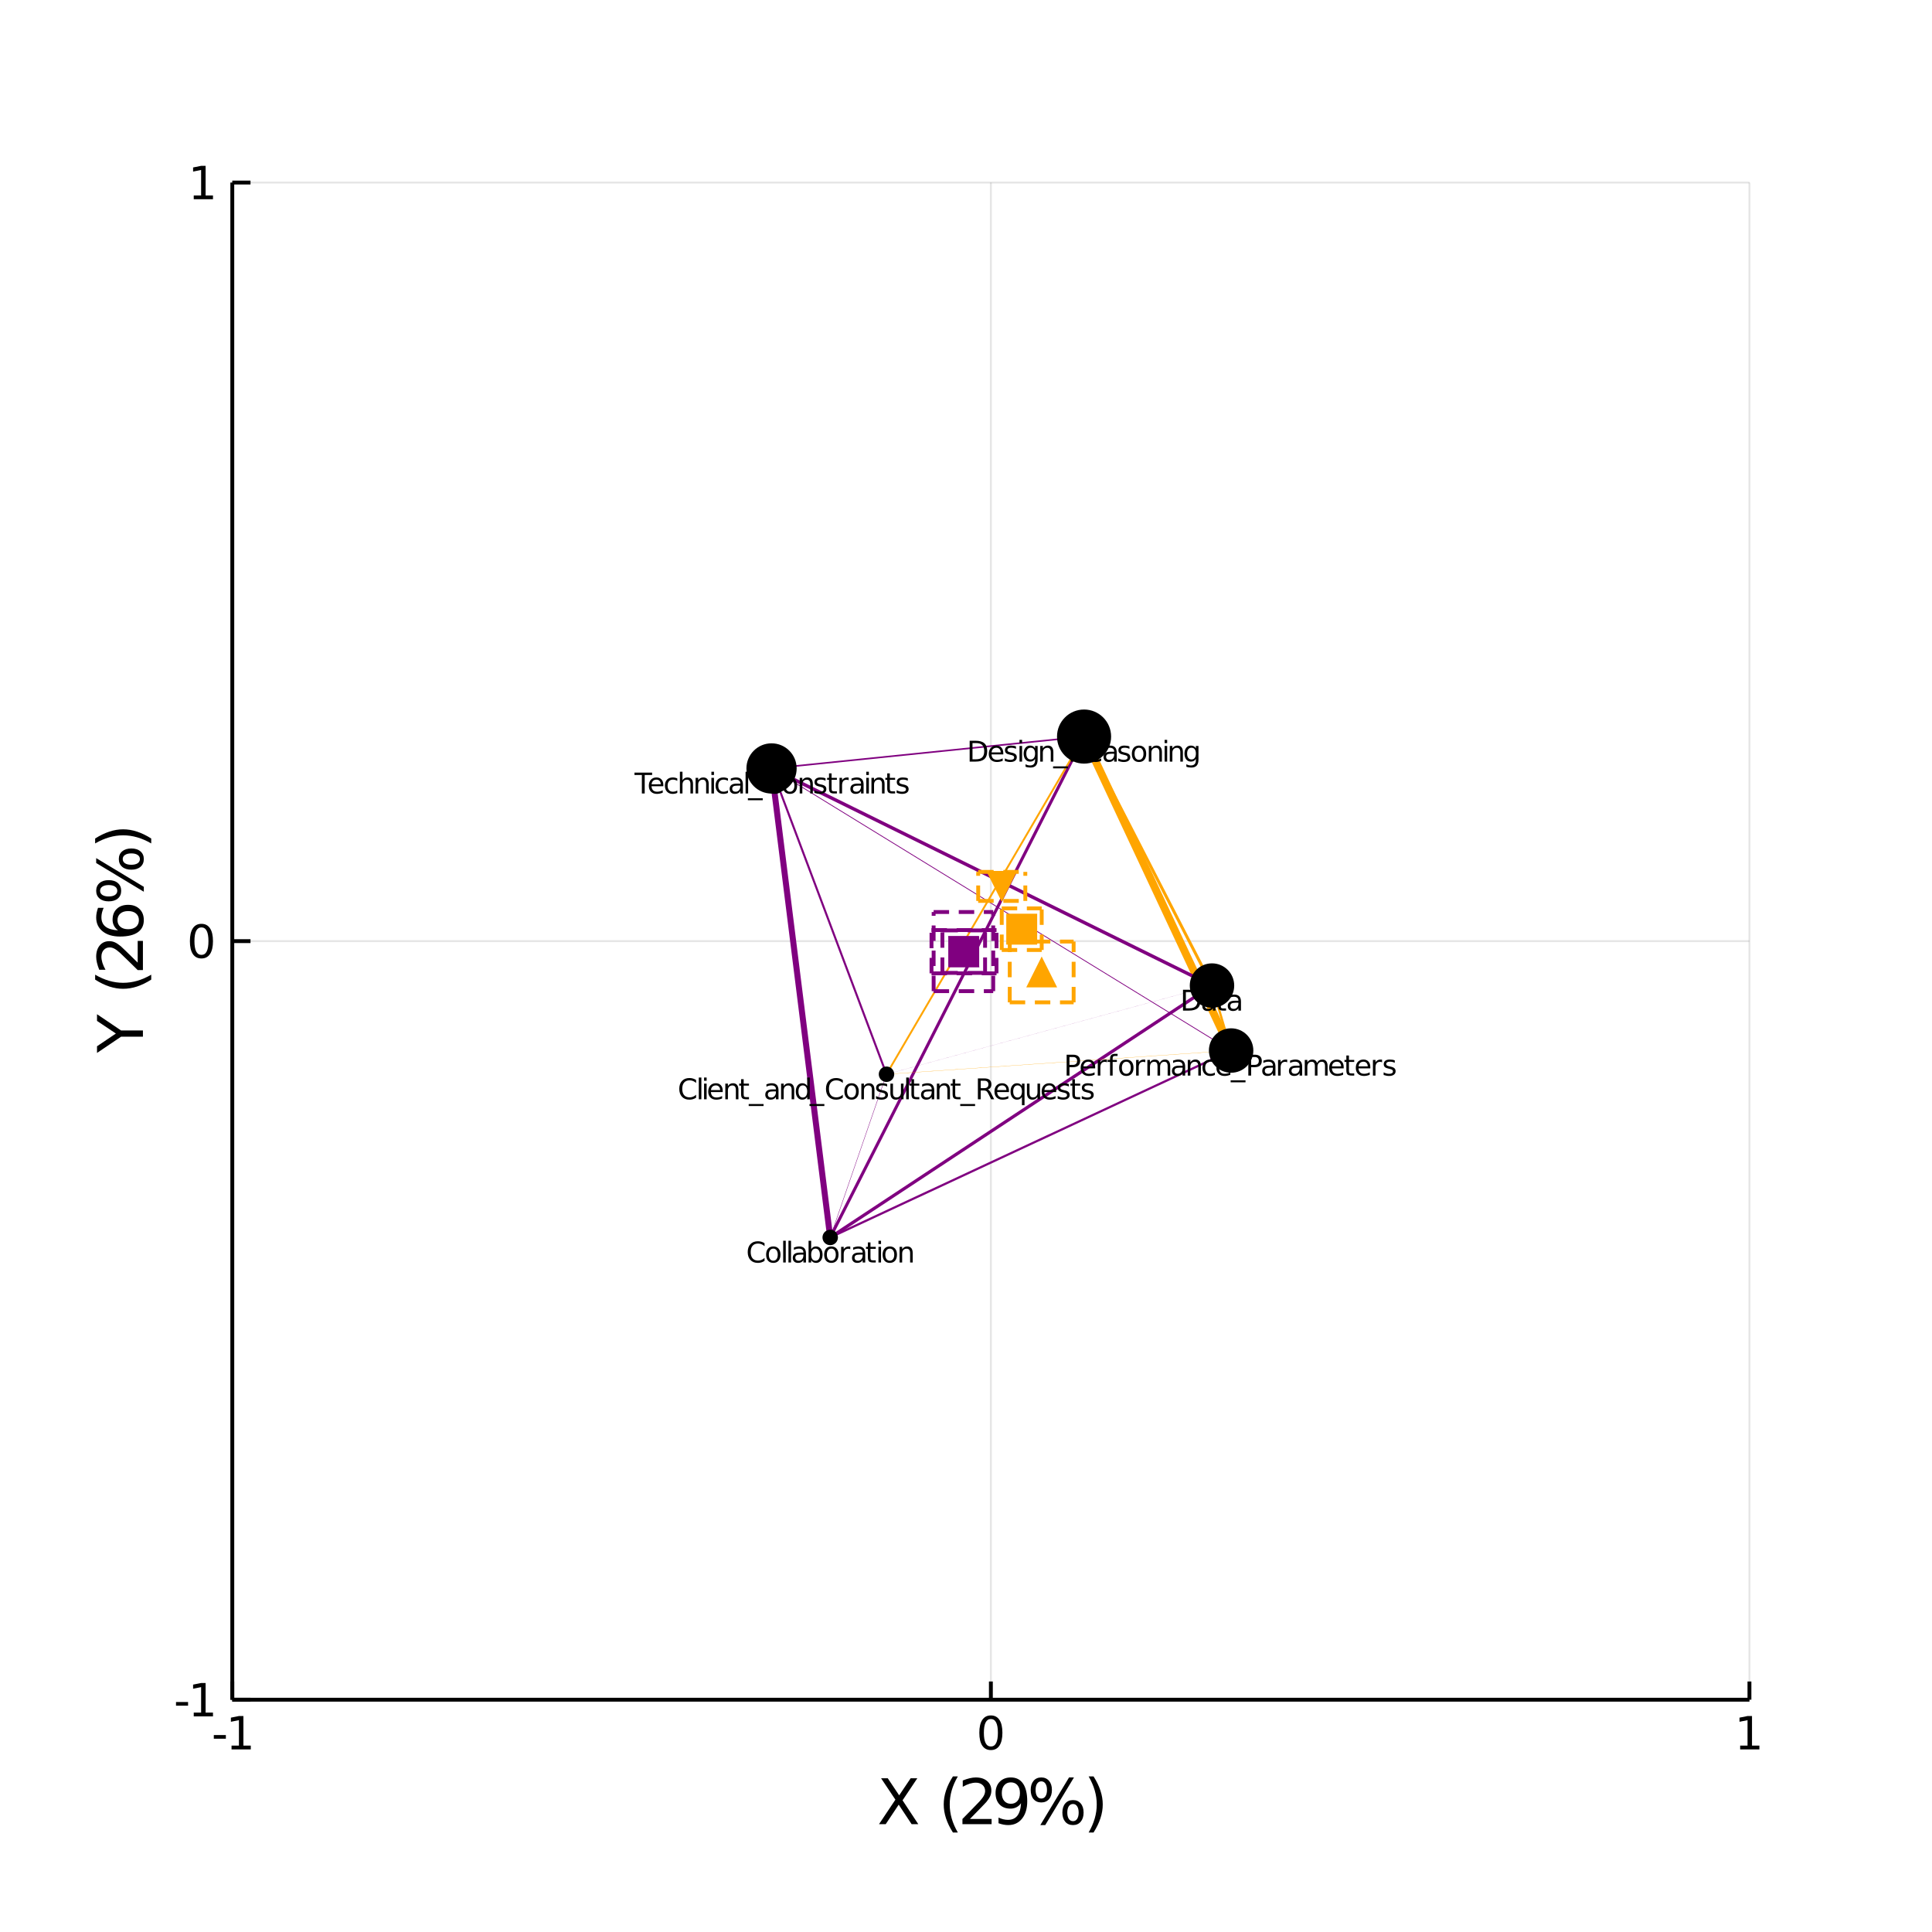 <?xml version="1.0" encoding="utf-8"?>
<svg xmlns="http://www.w3.org/2000/svg" xmlns:xlink="http://www.w3.org/1999/xlink" width="500" height="500" viewBox="0 0 2000 2000">
<rect x="0" y="0" width="2000" height="2000" fill="#808080" stroke="none"/>
<defs>
  <clipPath id="clip400">
    <rect x="0" y="0" width="2000" height="2000"/>
  </clipPath>
</defs>
<path clip-path="url(#clip400)" d="
M0 2000 L2000 2000 L2000 0 L0 0  Z
  " fill="#ffffff" fill-rule="evenodd" fill-opacity="1"/>
<defs>
  <clipPath id="clip401">
    <rect x="400" y="200" width="1401" height="1401"/>
  </clipPath>
</defs>
<path clip-path="url(#clip400)" d="
M240.472 1759.53 L1811.02 1759.53 L1811.02 188.976 L240.472 188.976  Z
  " fill="#ffffff" fill-rule="evenodd" fill-opacity="1"/>
<defs>
  <clipPath id="clip402">
    <rect x="240" y="188" width="1572" height="1572"/>
  </clipPath>
</defs>
<polyline clip-path="url(#clip402)" style="stroke:#000000; stroke-width:2; stroke-opacity:0.1; fill:none" points="
  240.472,1759.53 240.472,188.976 
  "/>
<polyline clip-path="url(#clip402)" style="stroke:#000000; stroke-width:2; stroke-opacity:0.1; fill:none" points="
  1025.75,1759.53 1025.75,188.976 
  "/>
<polyline clip-path="url(#clip402)" style="stroke:#000000; stroke-width:2; stroke-opacity:0.1; fill:none" points="
  1811.02,1759.53 1811.02,188.976 
  "/>
<polyline clip-path="url(#clip402)" style="stroke:#000000; stroke-width:2; stroke-opacity:0.1; fill:none" points="
  240.472,1759.53 1811.02,1759.53 
  "/>
<polyline clip-path="url(#clip402)" style="stroke:#000000; stroke-width:2; stroke-opacity:0.1; fill:none" points="
  240.472,974.252 1811.02,974.252 
  "/>
<polyline clip-path="url(#clip402)" style="stroke:#000000; stroke-width:2; stroke-opacity:0.1; fill:none" points="
  240.472,188.976 1811.02,188.976 
  "/>
<polyline clip-path="url(#clip400)" style="stroke:#000000; stroke-width:4; stroke-opacity:1; fill:none" points="
  240.472,1759.53 1811.02,1759.53 
  "/>
<polyline clip-path="url(#clip400)" style="stroke:#000000; stroke-width:4; stroke-opacity:1; fill:none" points="
  240.472,1759.53 240.472,188.976 
  "/>
<polyline clip-path="url(#clip400)" style="stroke:#000000; stroke-width:4; stroke-opacity:1; fill:none" points="
  240.472,1759.53 240.472,1740.68 
  "/>
<polyline clip-path="url(#clip400)" style="stroke:#000000; stroke-width:4; stroke-opacity:1; fill:none" points="
  1025.75,1759.53 1025.75,1740.68 
  "/>
<polyline clip-path="url(#clip400)" style="stroke:#000000; stroke-width:4; stroke-opacity:1; fill:none" points="
  1811.02,1759.53 1811.02,1740.68 
  "/>
<polyline clip-path="url(#clip400)" style="stroke:#000000; stroke-width:4; stroke-opacity:1; fill:none" points="
  240.472,1759.53 259.319,1759.53 
  "/>
<polyline clip-path="url(#clip400)" style="stroke:#000000; stroke-width:4; stroke-opacity:1; fill:none" points="
  240.472,974.252 259.319,974.252 
  "/>
<polyline clip-path="url(#clip400)" style="stroke:#000000; stroke-width:4; stroke-opacity:1; fill:none" points="
  240.472,188.976 259.319,188.976 
  "/>
<path clip-path="url(#clip400)" d="M 0 0 M221.341 1796.12 L233.817 1796.12 L233.817 1799.91 L221.341 1799.91 L221.341 1796.12 Z" fill="#000000" fill-rule="evenodd" fill-opacity="1" /><path clip-path="url(#clip400)" d="M 0 0 M239.697 1807.06 L247.336 1807.06 L247.336 1780.7 L239.026 1782.37 L239.026 1778.11 L247.29 1776.44 L251.965 1776.44 L251.965 1807.06 L259.604 1807.06 L259.604 1811 L239.697 1811 L239.697 1807.06 Z" fill="#000000" fill-rule="evenodd" fill-opacity="1" /><path clip-path="url(#clip400)" d="M 0 0 M1025.75 1779.52 Q1022.14 1779.52 1020.31 1783.08 Q1018.5 1786.62 1018.5 1793.75 Q1018.5 1800.86 1020.31 1804.43 Q1022.14 1807.97 1025.75 1807.97 Q1029.38 1807.97 1031.19 1804.43 Q1033.02 1800.86 1033.02 1793.75 Q1033.02 1786.62 1031.19 1783.08 Q1029.38 1779.52 1025.75 1779.52 M1025.75 1775.81 Q1031.56 1775.81 1034.61 1780.42 Q1037.69 1785 1037.69 1793.75 Q1037.69 1802.48 1034.61 1807.09 Q1031.56 1811.67 1025.75 1811.67 Q1019.94 1811.67 1016.86 1807.09 Q1013.8 1802.48 1013.8 1793.75 Q1013.8 1785 1016.86 1780.42 Q1019.94 1775.81 1025.75 1775.81 Z" fill="#000000" fill-rule="evenodd" fill-opacity="1" /><path clip-path="url(#clip400)" d="M 0 0 M1801.41 1807.06 L1809.04 1807.06 L1809.04 1780.7 L1800.73 1782.37 L1800.73 1778.11 L1809 1776.44 L1813.67 1776.44 L1813.67 1807.06 L1821.31 1807.06 L1821.31 1811 L1801.41 1811 L1801.41 1807.06 Z" fill="#000000" fill-rule="evenodd" fill-opacity="1" /><path clip-path="url(#clip400)" d="M 0 0 M182.209 1761.92 L194.686 1761.92 L194.686 1765.72 L182.209 1765.72 L182.209 1761.92 Z" fill="#000000" fill-rule="evenodd" fill-opacity="1" /><path clip-path="url(#clip400)" d="M 0 0 M200.565 1772.87 L208.204 1772.87 L208.204 1746.51 L199.894 1748.17 L199.894 1743.91 L208.158 1742.25 L212.834 1742.25 L212.834 1772.87 L220.472 1772.87 L220.472 1776.81 L200.565 1776.81 L200.565 1772.87 Z" fill="#000000" fill-rule="evenodd" fill-opacity="1" /><path clip-path="url(#clip400)" d="M 0 0 M208.528 960.051 Q204.917 960.051 203.088 963.615 Q201.283 967.157 201.283 974.287 Q201.283 981.393 203.088 984.958 Q204.917 988.5 208.528 988.5 Q212.162 988.5 213.968 984.958 Q215.797 981.393 215.797 974.287 Q215.797 967.157 213.968 963.615 Q212.162 960.051 208.528 960.051 M208.528 956.347 Q214.338 956.347 217.394 960.953 Q220.472 965.537 220.472 974.287 Q220.472 983.013 217.394 987.62 Q214.338 992.203 208.528 992.203 Q202.718 992.203 199.639 987.62 Q196.584 983.013 196.584 974.287 Q196.584 965.537 199.639 960.953 Q202.718 956.347 208.528 956.347 Z" fill="#000000" fill-rule="evenodd" fill-opacity="1" /><path clip-path="url(#clip400)" d="M 0 0 M200.565 202.321 L208.204 202.321 L208.204 175.956 L199.894 177.622 L199.894 173.363 L208.158 171.696 L212.834 171.696 L212.834 202.321 L220.472 202.321 L220.472 206.256 L200.565 206.256 L200.565 202.321 Z" fill="#000000" fill-rule="evenodd" fill-opacity="1" /><path clip-path="url(#clip400)" d="M 0 0 M912.104 1840.87 L919.011 1840.87 L930.819 1858.54 L942.691 1840.87 L949.598 1840.87 L934.321 1863.69 L950.617 1888.39 L943.71 1888.39 L930.342 1868.18 L916.879 1888.39 L909.94 1888.39 L926.905 1863.02 L912.104 1840.87 Z" fill="#000000" fill-rule="evenodd" fill-opacity="1" /><path clip-path="url(#clip400)" d="M 0 0 M991.548 1838.93 Q987.283 1846.25 985.214 1853.41 Q983.146 1860.57 983.146 1867.93 Q983.146 1875.28 985.214 1882.5 Q987.315 1889.7 991.548 1896.99 L986.456 1896.99 Q981.681 1889.51 979.294 1882.28 Q976.939 1875.06 976.939 1867.93 Q976.939 1860.83 979.294 1853.63 Q981.65 1846.44 986.456 1838.93 L991.548 1838.93 Z" fill="#000000" fill-rule="evenodd" fill-opacity="1" /><path clip-path="url(#clip400)" d="M 0 0 M1004.06 1882.98 L1026.5 1882.98 L1026.5 1888.39 L996.323 1888.39 L996.323 1882.98 Q999.983 1879.19 1006.28 1872.83 Q1012.62 1866.43 1014.24 1864.58 Q1017.33 1861.11 1018.54 1858.73 Q1019.78 1856.31 1019.78 1853.98 Q1019.78 1850.2 1017.11 1847.81 Q1014.46 1845.42 1010.2 1845.42 Q1007.18 1845.42 1003.8 1846.47 Q1000.46 1847.52 996.641 1849.66 L996.641 1843.16 Q1000.52 1841.6 1003.9 1840.81 Q1007.27 1840.01 1010.07 1840.01 Q1017.46 1840.01 1021.85 1843.7 Q1026.24 1847.4 1026.24 1853.57 Q1026.24 1856.5 1025.13 1859.14 Q1024.05 1861.75 1021.15 1865.32 Q1020.35 1866.24 1016.09 1870.66 Q1011.82 1875.06 1004.06 1882.98 Z" fill="#000000" fill-rule="evenodd" fill-opacity="1" /><path clip-path="url(#clip400)" d="M 0 0 M1033.66 1887.4 L1033.66 1881.55 Q1036.08 1882.69 1038.56 1883.3 Q1041.04 1883.9 1043.43 1883.9 Q1049.79 1883.9 1053.14 1879.64 Q1056.51 1875.34 1056.99 1866.62 Q1055.14 1869.36 1052.31 1870.82 Q1049.48 1872.29 1046.04 1872.29 Q1038.91 1872.29 1034.74 1867.99 Q1030.6 1863.66 1030.6 1856.18 Q1030.6 1848.86 1034.93 1844.44 Q1039.26 1840.01 1046.45 1840.01 Q1054.7 1840.01 1059.02 1846.35 Q1063.39 1852.65 1063.39 1864.68 Q1063.39 1875.91 1058.04 1882.63 Q1052.72 1889.31 1043.72 1889.31 Q1041.3 1889.31 1038.81 1888.84 Q1036.33 1888.36 1033.66 1887.4 M1046.45 1867.26 Q1050.78 1867.26 1053.3 1864.3 Q1055.84 1861.34 1055.84 1856.18 Q1055.84 1851.06 1053.3 1848.1 Q1050.78 1845.1 1046.45 1845.1 Q1042.12 1845.1 1039.58 1848.1 Q1037.06 1851.06 1037.06 1856.18 Q1037.06 1861.34 1039.58 1864.3 Q1042.12 1867.26 1046.45 1867.26 Z" fill="#000000" fill-rule="evenodd" fill-opacity="1" /><path clip-path="url(#clip400)" d="M 0 0 M1110.78 1867.48 Q1108.01 1867.48 1106.42 1869.84 Q1104.86 1872.19 1104.86 1876.39 Q1104.86 1880.53 1106.42 1882.92 Q1108.01 1885.27 1110.78 1885.27 Q1113.48 1885.27 1115.04 1882.92 Q1116.63 1880.53 1116.63 1876.39 Q1116.63 1872.22 1115.04 1869.87 Q1113.48 1867.48 1110.78 1867.48 M1110.78 1863.44 Q1115.81 1863.44 1118.77 1866.94 Q1121.73 1870.44 1121.73 1876.39 Q1121.73 1882.34 1118.74 1885.85 Q1115.78 1889.31 1110.78 1889.31 Q1105.69 1889.31 1102.73 1885.85 Q1099.77 1882.34 1099.77 1876.39 Q1099.77 1870.41 1102.73 1866.94 Q1105.72 1863.44 1110.78 1863.44 M1077.93 1844.05 Q1075.19 1844.05 1073.6 1846.44 Q1072.04 1848.8 1072.04 1852.93 Q1072.04 1857.14 1073.6 1859.49 Q1075.16 1861.85 1077.93 1861.85 Q1080.7 1861.85 1082.26 1859.49 Q1083.85 1857.14 1083.85 1852.93 Q1083.85 1848.83 1082.26 1846.44 Q1080.67 1844.05 1077.93 1844.05 M1106.67 1840.01 L1111.76 1840.01 L1082.04 1889.31 L1076.94 1889.31 L1106.67 1840.01 M1077.93 1840.01 Q1082.96 1840.01 1085.95 1843.51 Q1088.94 1846.98 1088.94 1852.93 Q1088.94 1858.95 1085.95 1862.42 Q1082.99 1865.89 1077.93 1865.89 Q1072.87 1865.89 1069.91 1862.42 Q1066.98 1858.92 1066.98 1852.93 Q1066.98 1847.01 1069.94 1843.51 Q1072.9 1840.01 1077.93 1840.01 Z" fill="#000000" fill-rule="evenodd" fill-opacity="1" /><path clip-path="url(#clip400)" d="M 0 0 M1126.95 1838.93 L1132.04 1838.93 Q1136.81 1846.44 1139.17 1853.63 Q1141.56 1860.83 1141.56 1867.93 Q1141.56 1875.06 1139.17 1882.28 Q1136.81 1889.51 1132.04 1896.99 L1126.95 1896.99 Q1131.18 1889.7 1133.25 1882.5 Q1135.35 1875.28 1135.35 1867.93 Q1135.35 1860.57 1133.25 1853.41 Q1131.18 1846.25 1126.95 1838.93 Z" fill="#000000" fill-rule="evenodd" fill-opacity="1" /><path clip-path="url(#clip400)" d="M 0 0 M100.433 1090 L100.433 1083.09 L119.975 1069.91 L100.433 1056.83 L100.433 1049.92 L125.323 1066.73 L147.953 1066.73 L147.953 1073.19 L125.323 1073.19 L100.433 1090 Z" fill="#000000" fill-rule="evenodd" fill-opacity="1" /><path clip-path="url(#clip400)" d="M 0 0 M98.491 1008.99 Q105.812 1013.26 112.973 1015.33 Q120.135 1017.4 127.487 1017.4 Q134.839 1017.4 142.064 1015.33 Q149.258 1013.23 156.546 1008.99 L156.546 1014.09 Q149.067 1018.86 141.842 1021.25 Q134.617 1023.6 127.487 1023.6 Q120.389 1023.6 113.196 1021.25 Q106.003 1018.89 98.491 1014.09 L98.491 1008.99 Z" fill="#000000" fill-rule="evenodd" fill-opacity="1" /><path clip-path="url(#clip400)" d="M 0 0 M142.542 996.484 L142.542 974.045 L147.953 974.045 L147.953 1004.22 L142.542 1004.22 Q138.754 1000.56 132.389 994.256 Q125.991 987.922 124.145 986.299 Q120.676 983.212 118.289 982.002 Q115.87 980.761 113.546 980.761 Q109.759 980.761 107.371 983.435 Q104.984 986.076 104.984 990.341 Q104.984 993.365 106.035 996.739 Q107.085 1000.08 109.217 1003.9 L102.724 1003.9 Q101.165 1000.02 100.369 996.643 Q99.573 993.27 99.573 990.469 Q99.573 983.084 103.265 978.692 Q106.958 974.3 113.132 974.3 Q116.061 974.3 118.702 975.414 Q121.312 976.496 124.877 979.392 Q125.8 980.188 130.224 984.453 Q134.617 988.718 142.542 996.484 Z" fill="#000000" fill-rule="evenodd" fill-opacity="1" /><path clip-path="url(#clip400)" d="M 0 0 M121.631 952.529 Q121.631 956.858 124.591 959.404 Q127.551 961.918 132.707 961.918 Q137.831 961.918 140.823 959.404 Q143.783 956.858 143.783 952.529 Q143.783 948.2 140.823 945.686 Q137.831 943.14 132.707 943.14 Q127.551 943.14 124.591 945.686 Q121.631 948.2 121.631 952.529 M101.483 939.766 L107.34 939.766 Q106.194 942.185 105.589 944.667 Q104.984 947.118 104.984 949.537 Q104.984 955.903 109.281 959.277 Q113.578 962.619 122.267 963.096 Q119.498 961.218 118.034 958.385 Q116.538 955.553 116.538 952.147 Q116.538 944.986 120.899 940.848 Q125.227 936.678 132.707 936.678 Q140.027 936.678 144.452 941.007 Q148.876 945.336 148.876 952.529 Q148.876 960.773 142.574 965.133 Q136.24 969.494 124.24 969.494 Q112.973 969.494 106.289 964.146 Q99.573 958.799 99.573 949.792 Q99.573 947.373 100.051 944.922 Q100.528 942.439 101.483 939.766 Z" fill="#000000" fill-rule="evenodd" fill-opacity="1" /><path clip-path="url(#clip400)" d="M 0 0 M127.041 889.286 Q127.041 892.055 129.397 893.646 Q131.752 895.206 135.953 895.206 Q140.091 895.206 142.478 893.646 Q144.834 892.055 144.834 889.286 Q144.834 886.58 142.478 885.021 Q140.091 883.429 135.953 883.429 Q131.784 883.429 129.429 885.021 Q127.041 886.58 127.041 889.286 M122.999 889.286 Q122.999 884.257 126.5 881.297 Q130.001 878.337 135.953 878.337 Q141.905 878.337 145.406 881.329 Q148.876 884.289 148.876 889.286 Q148.876 894.378 145.406 897.338 Q141.905 900.298 135.953 900.298 Q129.97 900.298 126.5 897.338 Q122.999 894.346 122.999 889.286 M103.616 922.133 Q103.616 924.87 106.003 926.461 Q108.358 928.021 112.496 928.021 Q116.697 928.021 119.052 926.461 Q121.408 924.902 121.408 922.133 Q121.408 919.364 119.052 917.804 Q116.697 916.213 112.496 916.213 Q108.39 916.213 106.003 917.804 Q103.616 919.395 103.616 922.133 M99.573 893.392 L99.573 888.299 L148.876 918.027 L148.876 923.119 L99.573 893.392 M99.573 922.133 Q99.573 917.104 103.075 914.112 Q106.544 911.12 112.496 911.12 Q118.511 911.12 121.981 914.112 Q125.45 917.072 125.45 922.133 Q125.45 927.193 121.981 930.154 Q118.48 933.082 112.496 933.082 Q106.576 933.082 103.075 930.122 Q99.573 927.162 99.573 922.133 Z" fill="#000000" fill-rule="evenodd" fill-opacity="1" /><path clip-path="url(#clip400)" d="M 0 0 M98.491 873.117 L98.491 868.024 Q106.003 863.25 113.196 860.895 Q120.389 858.508 127.487 858.508 Q134.617 858.508 141.842 860.895 Q149.067 863.25 156.546 868.024 L156.546 873.117 Q149.258 868.884 142.064 866.815 Q134.839 864.714 127.487 864.714 Q120.135 864.714 112.973 866.815 Q105.812 868.884 98.491 873.117 Z" fill="#000000" fill-rule="evenodd" fill-opacity="1" /><polyline clip-path="url(#clip402)" style="stroke:#800080; stroke-width:0.81; stroke-opacity:1; fill:none" points="
  798.696,795.489 1274.45,1087.5 
  "/>
<polyline clip-path="url(#clip402)" style="stroke:#800080; stroke-width:0.064; stroke-opacity:1; fill:none" points="
  917.698,1112.04 1254.65,1020.26 
  "/>
<polyline clip-path="url(#clip402)" style="stroke:#800080; stroke-width:0.378; stroke-opacity:1; fill:none" points="
  859.425,1281 917.698,1112.04 
  "/>
<polyline clip-path="url(#clip402)" style="stroke:#800080; stroke-width:3.133; stroke-opacity:1; fill:none" points="
  859.425,1281 1122.22,762.493 
  "/>
<polyline clip-path="url(#clip402)" style="stroke:#ffa500; stroke-width:2.35; stroke-opacity:1; fill:none" points="
  1254.65,1020.26 1274.45,1087.5 
  "/>
<polyline clip-path="url(#clip402)" style="stroke:#800080; stroke-width:3.342; stroke-opacity:1; fill:none" points="
  859.425,1281 1254.65,1020.26 
  "/>
<polyline clip-path="url(#clip402)" style="stroke:#ffa500; stroke-width:3.041; stroke-opacity:1; fill:none" points="
  1122.22,762.493 1254.65,1020.26 
  "/>
<polyline clip-path="url(#clip402)" style="stroke:#ffa500; stroke-width:1.958; stroke-opacity:1; fill:none" points="
  917.698,1112.04 1122.22,762.493 
  "/>
<polyline clip-path="url(#clip402)" style="stroke:#800080; stroke-width:6.227; stroke-opacity:1; fill:none" points="
  798.696,795.489 859.425,1281 
  "/>
<polyline clip-path="url(#clip402)" style="stroke:#ffa500; stroke-width:0.218; stroke-opacity:1; fill:none" points="
  917.698,1112.04 1274.45,1087.5 
  "/>
<polyline clip-path="url(#clip402)" style="stroke:#ffa500; stroke-width:8; stroke-opacity:1; fill:none" points="
  1122.22,762.493 1274.45,1087.5 
  "/>
<polyline clip-path="url(#clip402)" style="stroke:#800080; stroke-width:3.524; stroke-opacity:1; fill:none" points="
  798.696,795.489 1254.65,1020.26 
  "/>
<polyline clip-path="url(#clip402)" style="stroke:#800080; stroke-width:2.137; stroke-opacity:1; fill:none" points="
  798.696,795.489 917.698,1112.04 
  "/>
<polyline clip-path="url(#clip402)" style="stroke:#800080; stroke-width:2.276; stroke-opacity:1; fill:none" points="
  859.425,1281 1274.45,1087.5 
  "/>
<polyline clip-path="url(#clip402)" style="stroke:#800080; stroke-width:1.658; stroke-opacity:1; fill:none" points="
  798.696,795.489 1122.22,762.493 
  "/>
<circle clip-path="url(#clip402)" cx="1254.65" cy="1020.26" r="23" fill="#000000" fill-rule="evenodd" fill-opacity="1" stroke="none"/>
<circle clip-path="url(#clip402)" cx="798.696" cy="795.489" r="26" fill="#000000" fill-rule="evenodd" fill-opacity="1" stroke="none"/>
<circle clip-path="url(#clip402)" cx="1274.45" cy="1087.5" r="23" fill="#000000" fill-rule="evenodd" fill-opacity="1" stroke="none"/>
<circle clip-path="url(#clip402)" cx="917.698" cy="1112.04" r="8" fill="#000000" fill-rule="evenodd" fill-opacity="1" stroke="none"/>
<circle clip-path="url(#clip402)" cx="1122.22" cy="762.493" r="28" fill="#000000" fill-rule="evenodd" fill-opacity="1" stroke="none"/>
<circle clip-path="url(#clip402)" cx="859.425" cy="1281" r="8" fill="#000000" fill-rule="evenodd" fill-opacity="1" stroke="none"/>
<path clip-path="url(#clip400)" d="M 0 0 M1227.58 1026.99 L1227.58 1043.78 L1231.11 1043.78 Q1235.58 1043.78 1237.65 1041.76 Q1239.73 1039.73 1239.73 1035.36 Q1239.73 1031.02 1237.65 1029.01 Q1235.58 1026.99 1231.11 1026.99 L1227.58 1026.99 M1224.65 1024.58 L1230.66 1024.58 Q1236.94 1024.58 1239.87 1027.2 Q1242.81 1029.81 1242.81 1035.36 Q1242.81 1040.95 1239.86 1043.57 Q1236.91 1046.18 1230.66 1046.18 L1224.65 1046.18 L1224.65 1024.58 Z" fill="#000000" fill-rule="evenodd" fill-opacity="1" /><path clip-path="url(#clip400)" d="M 0 0 M1252.97 1038.04 Q1249.74 1038.04 1248.5 1038.78 Q1247.25 1039.52 1247.25 1041.29 Q1247.25 1042.71 1248.18 1043.55 Q1249.12 1044.38 1250.72 1044.38 Q1252.94 1044.38 1254.27 1042.81 Q1255.61 1041.24 1255.61 1038.63 L1255.61 1038.04 L1252.97 1038.04 M1258.28 1036.94 L1258.28 1046.18 L1255.61 1046.18 L1255.61 1043.73 Q1254.7 1045.2 1253.34 1045.91 Q1251.98 1046.6 1250.02 1046.6 Q1247.53 1046.6 1246.05 1045.22 Q1244.59 1043.81 1244.59 1041.47 Q1244.59 1038.73 1246.41 1037.35 Q1248.25 1035.96 1251.88 1035.96 L1255.61 1035.96 L1255.61 1035.7 Q1255.61 1033.86 1254.4 1032.86 Q1253.2 1031.85 1251.01 1031.85 Q1249.62 1031.85 1248.31 1032.18 Q1246.99 1032.51 1245.78 1033.18 L1245.78 1030.72 Q1247.24 1030.15 1248.61 1029.88 Q1249.99 1029.59 1251.29 1029.59 Q1254.8 1029.59 1256.54 1031.41 Q1258.28 1033.24 1258.28 1036.94 Z" fill="#000000" fill-rule="evenodd" fill-opacity="1" /><path clip-path="url(#clip400)" d="M 0 0 M1263.7 1025.38 L1263.7 1029.98 L1269.19 1029.98 L1269.19 1032.05 L1263.7 1032.05 L1263.7 1040.85 Q1263.7 1042.83 1264.24 1043.39 Q1264.79 1043.96 1266.45 1043.96 L1269.19 1043.96 L1269.19 1046.18 L1266.45 1046.18 Q1263.37 1046.18 1262.2 1045.04 Q1261.03 1043.88 1261.03 1040.85 L1261.03 1032.05 L1259.07 1032.05 L1259.07 1029.98 L1261.03 1029.98 L1261.03 1025.38 L1263.7 1025.38 Z" fill="#000000" fill-rule="evenodd" fill-opacity="1" /><path clip-path="url(#clip400)" d="M 0 0 M1279.34 1038.04 Q1276.12 1038.04 1274.87 1038.78 Q1273.63 1039.52 1273.63 1041.29 Q1273.63 1042.71 1274.55 1043.55 Q1275.49 1044.38 1277.1 1044.38 Q1279.31 1044.38 1280.64 1042.81 Q1281.99 1041.24 1281.99 1038.63 L1281.99 1038.04 L1279.34 1038.04 M1284.65 1036.94 L1284.65 1046.18 L1281.99 1046.18 L1281.99 1043.73 Q1281.08 1045.2 1279.72 1045.91 Q1278.36 1046.6 1276.39 1046.6 Q1273.9 1046.6 1272.43 1045.22 Q1270.96 1043.81 1270.96 1041.47 Q1270.96 1038.73 1272.79 1037.35 Q1274.62 1035.96 1278.26 1035.96 L1281.99 1035.96 L1281.99 1035.7 Q1281.99 1033.86 1280.77 1032.86 Q1279.57 1031.85 1277.39 1031.85 Q1276 1031.85 1274.68 1032.18 Q1273.37 1032.51 1272.15 1033.18 L1272.15 1030.72 Q1273.61 1030.15 1274.99 1029.88 Q1276.36 1029.59 1277.66 1029.59 Q1281.18 1029.59 1282.91 1031.41 Q1284.65 1033.24 1284.65 1036.94 Z" fill="#000000" fill-rule="evenodd" fill-opacity="1" /><path clip-path="url(#clip400)" d="M 0 0 M656.792 799.809 L675.064 799.809 L675.064 802.269 L667.397 802.269 L667.397 821.409 L664.46 821.409 L664.46 802.269 L656.792 802.269 L656.792 799.809 Z" fill="#000000" fill-rule="evenodd" fill-opacity="1" /><path clip-path="url(#clip400)" d="M 0 0 M686.682 812.642 L686.682 813.944 L674.442 813.944 Q674.616 816.693 676.091 818.14 Q677.582 819.572 680.229 819.572 Q681.763 819.572 683.195 819.196 Q684.642 818.82 686.06 818.067 L686.06 820.585 Q684.627 821.192 683.123 821.511 Q681.618 821.829 680.07 821.829 Q676.193 821.829 673.921 819.572 Q671.664 817.315 671.664 813.467 Q671.664 809.488 673.806 807.159 Q675.961 804.815 679.607 804.815 Q682.877 804.815 684.772 806.927 Q686.682 809.025 686.682 812.642 M684.02 811.861 Q683.991 809.676 682.79 808.374 Q681.604 807.072 679.636 807.072 Q677.408 807.072 676.063 808.331 Q674.732 809.589 674.529 811.875 L684.02 811.861 Z" fill="#000000" fill-rule="evenodd" fill-opacity="1" /><path clip-path="url(#clip400)" d="M 0 0 M701.135 805.828 L701.135 808.316 Q700.006 807.694 698.863 807.39 Q697.735 807.072 696.577 807.072 Q693.988 807.072 692.556 808.721 Q691.123 810.356 691.123 813.322 Q691.123 816.288 692.556 817.937 Q693.988 819.572 696.577 819.572 Q697.735 819.572 698.863 819.268 Q700.006 818.95 701.135 818.328 L701.135 820.787 Q700.021 821.308 698.82 821.569 Q697.634 821.829 696.288 821.829 Q692.628 821.829 690.472 819.529 Q688.317 817.228 688.317 813.322 Q688.317 809.358 690.487 807.087 Q692.671 804.815 696.462 804.815 Q697.691 804.815 698.863 805.076 Q700.035 805.322 701.135 805.828 Z" fill="#000000" fill-rule="evenodd" fill-opacity="1" /><path clip-path="url(#clip400)" d="M 0 0 M717.396 811.629 L717.396 821.409 L714.734 821.409 L714.734 811.716 Q714.734 809.416 713.837 808.273 Q712.94 807.13 711.146 807.13 Q708.991 807.13 707.746 808.504 Q706.502 809.879 706.502 812.251 L706.502 821.409 L703.826 821.409 L703.826 798.898 L706.502 798.898 L706.502 807.723 Q707.457 806.262 708.745 805.539 Q710.047 804.815 711.739 804.815 Q714.532 804.815 715.964 806.551 Q717.396 808.273 717.396 811.629 Z" fill="#000000" fill-rule="evenodd" fill-opacity="1" /><path clip-path="url(#clip400)" d="M 0 0 M733.658 811.629 L733.658 821.409 L730.996 821.409 L730.996 811.716 Q730.996 809.416 730.099 808.273 Q729.202 807.13 727.408 807.13 Q725.252 807.13 724.008 808.504 Q722.764 809.879 722.764 812.251 L722.764 821.409 L720.087 821.409 L720.087 805.206 L722.764 805.206 L722.764 807.723 Q723.719 806.262 725.006 805.539 Q726.308 804.815 728.001 804.815 Q730.793 804.815 732.225 806.551 Q733.658 808.273 733.658 811.629 Z" fill="#000000" fill-rule="evenodd" fill-opacity="1" /><path clip-path="url(#clip400)" d="M 0 0 M736.45 805.206 L739.112 805.206 L739.112 821.409 L736.45 821.409 L736.45 805.206 M736.45 798.898 L739.112 798.898 L739.112 802.269 L736.45 802.269 L736.45 798.898 Z" fill="#000000" fill-rule="evenodd" fill-opacity="1" /><path clip-path="url(#clip400)" d="M 0 0 M753.565 805.828 L753.565 808.316 Q752.437 807.694 751.294 807.39 Q750.165 807.072 749.008 807.072 Q746.418 807.072 744.986 808.721 Q743.554 810.356 743.554 813.322 Q743.554 816.288 744.986 817.937 Q746.418 819.572 749.008 819.572 Q750.165 819.572 751.294 819.268 Q752.437 818.95 753.565 818.328 L753.565 820.787 Q752.451 821.308 751.25 821.569 Q750.064 821.829 748.718 821.829 Q745.058 821.829 742.902 819.529 Q740.747 817.228 740.747 813.322 Q740.747 809.358 742.917 807.087 Q745.102 804.815 748.892 804.815 Q750.122 804.815 751.294 805.076 Q752.466 805.322 753.565 805.828 Z" fill="#000000" fill-rule="evenodd" fill-opacity="1" /><path clip-path="url(#clip400)" d="M 0 0 M763.721 813.264 Q760.495 813.264 759.251 814.002 Q758.007 814.74 758.007 816.519 Q758.007 817.937 758.932 818.776 Q759.873 819.601 761.479 819.601 Q763.692 819.601 765.023 818.038 Q766.369 816.462 766.369 813.857 L766.369 813.264 L763.721 813.264 M769.031 812.165 L769.031 821.409 L766.369 821.409 L766.369 818.95 Q765.457 820.426 764.097 821.135 Q762.737 821.829 760.77 821.829 Q758.281 821.829 756.806 820.44 Q755.345 819.037 755.345 816.693 Q755.345 813.959 757.167 812.57 Q759.005 811.181 762.636 811.181 L766.369 811.181 L766.369 810.92 Q766.369 809.083 765.154 808.085 Q763.953 807.072 761.768 807.072 Q760.379 807.072 759.063 807.405 Q757.746 807.738 756.531 808.403 L756.531 805.944 Q757.992 805.379 759.367 805.105 Q760.741 804.815 762.043 804.815 Q765.559 804.815 767.295 806.638 Q769.031 808.461 769.031 812.165 Z" fill="#000000" fill-rule="evenodd" fill-opacity="1" /><path clip-path="url(#clip400)" d="M 0 0 M771.823 798.898 L774.485 798.898 L774.485 821.409 L771.823 821.409 L771.823 798.898 Z" fill="#000000" fill-rule="evenodd" fill-opacity="1" /><path clip-path="url(#clip400)" d="M 0 0 M789.589 826.328 L789.589 828.397 L774.196 828.397 L774.196 826.328 L789.589 826.328 Z" fill="#000000" fill-rule="evenodd" fill-opacity="1" /><path clip-path="url(#clip400)" d="M 0 0 M808.672 801.473 L808.672 804.555 Q807.196 803.18 805.518 802.5 Q803.854 801.82 801.973 801.82 Q798.27 801.82 796.302 804.092 Q794.334 806.349 794.334 810.631 Q794.334 814.899 796.302 817.17 Q798.27 819.427 801.973 819.427 Q803.854 819.427 805.518 818.747 Q807.196 818.067 808.672 816.693 L808.672 819.746 Q807.138 820.787 805.417 821.308 Q803.709 821.829 801.8 821.829 Q796.895 821.829 794.074 818.834 Q791.253 815.825 791.253 810.631 Q791.253 805.423 794.074 802.428 Q796.895 799.419 801.8 799.419 Q803.738 799.419 805.446 799.94 Q807.167 800.446 808.672 801.473 Z" fill="#000000" fill-rule="evenodd" fill-opacity="1" /><path clip-path="url(#clip400)" d="M 0 0 M817.743 807.072 Q815.602 807.072 814.358 808.75 Q813.113 810.414 813.113 813.322 Q813.113 816.23 814.343 817.908 Q815.587 819.572 817.743 819.572 Q819.87 819.572 821.114 817.894 Q822.358 816.216 822.358 813.322 Q822.358 810.443 821.114 808.765 Q819.87 807.072 817.743 807.072 M817.743 804.815 Q821.215 804.815 823.197 807.072 Q825.179 809.329 825.179 813.322 Q825.179 817.301 823.197 819.572 Q821.215 821.829 817.743 821.829 Q814.256 821.829 812.274 819.572 Q810.307 817.301 810.307 813.322 Q810.307 809.329 812.274 807.072 Q814.256 804.815 817.743 804.815 Z" fill="#000000" fill-rule="evenodd" fill-opacity="1" /><path clip-path="url(#clip400)" d="M 0 0 M841.441 811.629 L841.441 821.409 L838.779 821.409 L838.779 811.716 Q838.779 809.416 837.882 808.273 Q836.985 807.13 835.191 807.13 Q833.035 807.13 831.791 808.504 Q830.547 809.879 830.547 812.251 L830.547 821.409 L827.87 821.409 L827.87 805.206 L830.547 805.206 L830.547 807.723 Q831.502 806.262 832.789 805.539 Q834.091 804.815 835.784 804.815 Q838.576 804.815 840.008 806.551 Q841.441 808.273 841.441 811.629 Z" fill="#000000" fill-rule="evenodd" fill-opacity="1" /><path clip-path="url(#clip400)" d="M 0 0 M854.563 805.683 L854.563 808.201 Q853.434 807.622 852.219 807.332 Q851.004 807.043 849.702 807.043 Q847.72 807.043 846.721 807.651 Q845.738 808.258 845.738 809.474 Q845.738 810.4 846.446 810.935 Q847.155 811.456 849.297 811.933 L850.208 812.136 Q853.044 812.743 854.23 813.857 Q855.431 814.957 855.431 816.939 Q855.431 819.196 853.637 820.512 Q851.857 821.829 848.732 821.829 Q847.43 821.829 846.012 821.569 Q844.609 821.323 843.047 820.816 L843.047 818.067 Q844.522 818.834 845.955 819.225 Q847.387 819.601 848.79 819.601 Q850.671 819.601 851.684 818.964 Q852.696 818.313 852.696 817.141 Q852.696 816.056 851.959 815.478 Q851.235 814.899 848.761 814.364 L847.835 814.147 Q845.361 813.626 844.262 812.555 Q843.162 811.47 843.162 809.589 Q843.162 807.304 844.783 806.059 Q846.403 804.815 849.383 804.815 Q850.859 804.815 852.161 805.032 Q853.463 805.249 854.563 805.683 Z" fill="#000000" fill-rule="evenodd" fill-opacity="1" /><path clip-path="url(#clip400)" d="M 0 0 M860.856 800.605 L860.856 805.206 L866.339 805.206 L866.339 807.275 L860.856 807.275 L860.856 816.071 Q860.856 818.053 861.391 818.617 Q861.941 819.181 863.605 819.181 L866.339 819.181 L866.339 821.409 L863.605 821.409 Q860.523 821.409 859.352 820.266 Q858.18 819.109 858.18 816.071 L858.18 807.275 L856.227 807.275 L856.227 805.206 L858.18 805.206 L858.18 800.605 L860.856 800.605 Z" fill="#000000" fill-rule="evenodd" fill-opacity="1" /><path clip-path="url(#clip400)" d="M 0 0 M878.521 807.694 Q878.072 807.434 877.537 807.318 Q877.016 807.188 876.38 807.188 Q874.123 807.188 872.908 808.664 Q871.707 810.125 871.707 812.874 L871.707 821.409 L869.03 821.409 L869.03 805.206 L871.707 805.206 L871.707 807.723 Q872.546 806.247 873.891 805.539 Q875.237 804.815 877.161 804.815 Q877.436 804.815 877.769 804.859 Q878.101 804.887 878.506 804.96 L878.521 807.694 Z" fill="#000000" fill-rule="evenodd" fill-opacity="1" /><path clip-path="url(#clip400)" d="M 0 0 M888.677 813.264 Q885.451 813.264 884.207 814.002 Q882.962 814.74 882.962 816.519 Q882.962 817.937 883.888 818.776 Q884.829 819.601 886.435 819.601 Q888.648 819.601 889.979 818.038 Q891.325 816.462 891.325 813.857 L891.325 813.264 L888.677 813.264 M893.987 812.165 L893.987 821.409 L891.325 821.409 L891.325 818.95 Q890.413 820.426 889.053 821.135 Q887.693 821.829 885.726 821.829 Q883.237 821.829 881.762 820.44 Q880.3 819.037 880.3 816.693 Q880.3 813.959 882.123 812.57 Q883.961 811.181 887.592 811.181 L891.325 811.181 L891.325 810.92 Q891.325 809.083 890.109 808.085 Q888.909 807.072 886.724 807.072 Q885.335 807.072 884.019 807.405 Q882.702 807.738 881.487 808.403 L881.487 805.944 Q882.948 805.379 884.322 805.105 Q885.697 804.815 886.999 804.815 Q890.515 804.815 892.251 806.638 Q893.987 808.461 893.987 812.165 Z" fill="#000000" fill-rule="evenodd" fill-opacity="1" /><path clip-path="url(#clip400)" d="M 0 0 M896.779 805.206 L899.441 805.206 L899.441 821.409 L896.779 821.409 L896.779 805.206 M896.779 798.898 L899.441 798.898 L899.441 802.269 L896.779 802.269 L896.779 798.898 Z" fill="#000000" fill-rule="evenodd" fill-opacity="1" /><path clip-path="url(#clip400)" d="M 0 0 M915.702 811.629 L915.702 821.409 L913.04 821.409 L913.04 811.716 Q913.04 809.416 912.143 808.273 Q911.246 807.13 909.453 807.13 Q907.297 807.13 906.053 808.504 Q904.808 809.879 904.808 812.251 L904.808 821.409 L902.132 821.409 L902.132 805.206 L904.808 805.206 L904.808 807.723 Q905.763 806.262 907.051 805.539 Q908.353 804.815 910.046 804.815 Q912.838 804.815 914.27 806.551 Q915.702 808.273 915.702 811.629 Z" fill="#000000" fill-rule="evenodd" fill-opacity="1" /><path clip-path="url(#clip400)" d="M 0 0 M921.128 800.605 L921.128 805.206 L926.611 805.206 L926.611 807.275 L921.128 807.275 L921.128 816.071 Q921.128 818.053 921.663 818.617 Q922.213 819.181 923.877 819.181 L926.611 819.181 L926.611 821.409 L923.877 821.409 Q920.795 821.409 919.623 820.266 Q918.451 819.109 918.451 816.071 L918.451 807.275 L916.498 807.275 L916.498 805.206 L918.451 805.206 L918.451 800.605 L921.128 800.605 Z" fill="#000000" fill-rule="evenodd" fill-opacity="1" /><path clip-path="url(#clip400)" d="M 0 0 M939.733 805.683 L939.733 808.201 Q938.605 807.622 937.389 807.332 Q936.174 807.043 934.872 807.043 Q932.89 807.043 931.892 807.651 Q930.908 808.258 930.908 809.474 Q930.908 810.4 931.617 810.935 Q932.326 811.456 934.467 811.933 L935.378 812.136 Q938.214 812.743 939.4 813.857 Q940.601 814.957 940.601 816.939 Q940.601 819.196 938.807 820.512 Q937.028 821.829 933.903 821.829 Q932.601 821.829 931.183 821.569 Q929.779 821.323 928.217 820.816 L928.217 818.067 Q929.693 818.834 931.125 819.225 Q932.557 819.601 933.96 819.601 Q935.841 819.601 936.854 818.964 Q937.867 818.313 937.867 817.141 Q937.867 816.056 937.129 815.478 Q936.405 814.899 933.932 814.364 L933.006 814.147 Q930.532 813.626 929.432 812.555 Q928.333 811.47 928.333 809.589 Q928.333 807.304 929.953 806.059 Q931.573 804.815 934.554 804.815 Q936.029 804.815 937.331 805.032 Q938.633 805.249 939.733 805.683 Z" fill="#000000" fill-rule="evenodd" fill-opacity="1" /><path clip-path="url(#clip400)" d="M 0 0 M1107.1 1094.22 L1107.1 1102.34 L1110.78 1102.34 Q1112.82 1102.34 1113.93 1101.28 Q1115.05 1100.23 1115.05 1098.27 Q1115.05 1096.33 1113.93 1095.28 Q1112.82 1094.22 1110.78 1094.22 L1107.1 1094.22 M1104.18 1091.82 L1110.78 1091.82 Q1114.41 1091.82 1116.26 1093.47 Q1118.13 1095.1 1118.13 1098.27 Q1118.13 1101.47 1116.26 1103.1 Q1114.41 1104.74 1110.78 1104.74 L1107.1 1104.74 L1107.1 1113.42 L1104.18 1113.42 L1104.18 1091.82 Z" fill="#000000" fill-rule="evenodd" fill-opacity="1" /><path clip-path="url(#clip400)" d="M 0 0 M1133.72 1104.65 L1133.72 1105.95 L1121.49 1105.95 Q1121.66 1108.7 1123.13 1110.15 Q1124.62 1111.58 1127.27 1111.58 Q1128.81 1111.58 1130.24 1111.21 Q1131.68 1110.83 1133.1 1110.08 L1133.1 1112.6 Q1131.67 1113.2 1130.17 1113.52 Q1128.66 1113.84 1127.11 1113.84 Q1123.24 1113.84 1120.96 1111.58 Q1118.71 1109.33 1118.71 1105.48 Q1118.71 1101.5 1120.85 1099.17 Q1123 1096.83 1126.65 1096.83 Q1129.92 1096.83 1131.82 1098.94 Q1133.72 1101.04 1133.72 1104.65 M1131.06 1103.87 Q1131.03 1101.69 1129.83 1100.38 Q1128.65 1099.08 1126.68 1099.08 Q1124.45 1099.08 1123.11 1100.34 Q1121.77 1101.6 1121.57 1103.89 L1131.06 1103.87 Z" fill="#000000" fill-rule="evenodd" fill-opacity="1" /><path clip-path="url(#clip400)" d="M 0 0 M1145.91 1099.7 Q1145.46 1099.44 1144.92 1099.33 Q1144.4 1099.2 1143.77 1099.2 Q1141.51 1099.2 1140.29 1100.67 Q1139.09 1102.14 1139.09 1104.88 L1139.09 1113.42 L1136.42 1113.42 L1136.42 1097.22 L1139.09 1097.22 L1139.09 1099.73 Q1139.93 1098.26 1141.28 1097.55 Q1142.62 1096.83 1144.55 1096.83 Q1144.82 1096.83 1145.15 1096.87 Q1145.49 1096.9 1145.89 1096.97 L1145.91 1099.7 Z" fill="#000000" fill-rule="evenodd" fill-opacity="1" /><path clip-path="url(#clip400)" d="M 0 0 M1156.9 1090.91 L1156.9 1093.12 L1154.36 1093.12 Q1152.92 1093.12 1152.36 1093.7 Q1151.81 1094.28 1151.81 1095.78 L1151.81 1097.22 L1156.19 1097.22 L1156.19 1099.29 L1151.81 1099.29 L1151.81 1113.42 L1149.13 1113.42 L1149.13 1099.29 L1146.59 1099.29 L1146.59 1097.22 L1149.13 1097.22 L1149.13 1096.09 Q1149.13 1093.38 1150.39 1092.15 Q1151.65 1090.91 1154.38 1090.91 L1156.9 1090.91 Z" fill="#000000" fill-rule="evenodd" fill-opacity="1" /><path clip-path="url(#clip400)" d="M 0 0 M1165.97 1099.08 Q1163.83 1099.08 1162.59 1100.76 Q1161.34 1102.42 1161.34 1105.33 Q1161.34 1108.24 1162.57 1109.92 Q1163.82 1111.58 1165.97 1111.58 Q1168.1 1111.58 1169.34 1109.9 Q1170.59 1108.23 1170.59 1105.33 Q1170.59 1102.45 1169.34 1100.78 Q1168.1 1099.08 1165.97 1099.08 M1165.97 1096.83 Q1169.45 1096.83 1171.43 1099.08 Q1173.41 1101.34 1173.41 1105.33 Q1173.41 1109.31 1171.43 1111.58 Q1169.45 1113.84 1165.97 1113.84 Q1162.49 1113.84 1160.5 1111.58 Q1158.54 1109.31 1158.54 1105.33 Q1158.54 1101.34 1160.5 1099.08 Q1162.49 1096.83 1165.97 1096.83 Z" fill="#000000" fill-rule="evenodd" fill-opacity="1" /><path clip-path="url(#clip400)" d="M 0 0 M1185.59 1099.7 Q1185.14 1099.44 1184.61 1099.33 Q1184.09 1099.2 1183.45 1099.2 Q1181.19 1099.2 1179.98 1100.67 Q1178.78 1102.14 1178.78 1104.88 L1178.78 1113.42 L1176.1 1113.42 L1176.1 1097.22 L1178.78 1097.22 L1178.78 1099.73 Q1179.62 1098.26 1180.96 1097.55 Q1182.31 1096.83 1184.23 1096.83 Q1184.51 1096.83 1184.84 1096.87 Q1185.17 1096.9 1185.58 1096.97 L1185.59 1099.7 Z" fill="#000000" fill-rule="evenodd" fill-opacity="1" /><path clip-path="url(#clip400)" d="M 0 0 M1200.48 1100.33 Q1201.48 1098.53 1202.87 1097.68 Q1204.25 1096.83 1206.13 1096.83 Q1208.67 1096.83 1210.04 1098.61 Q1211.42 1100.37 1211.42 1103.64 L1211.42 1113.42 L1208.74 1113.42 L1208.74 1103.73 Q1208.74 1101.4 1207.91 1100.27 Q1207.09 1099.14 1205.4 1099.14 Q1203.33 1099.14 1202.13 1100.52 Q1200.93 1101.89 1200.93 1104.26 L1200.93 1113.42 L1198.25 1113.42 L1198.25 1103.73 Q1198.25 1101.38 1197.43 1100.27 Q1196.6 1099.14 1194.88 1099.14 Q1192.84 1099.14 1191.64 1100.53 Q1190.44 1101.9 1190.44 1104.26 L1190.44 1113.42 L1187.76 1113.42 L1187.76 1097.22 L1190.44 1097.22 L1190.44 1099.73 Q1191.35 1098.24 1192.62 1097.53 Q1193.9 1096.83 1195.65 1096.83 Q1197.41 1096.83 1198.64 1097.72 Q1199.88 1098.62 1200.48 1100.33 Z" fill="#000000" fill-rule="evenodd" fill-opacity="1" /><path clip-path="url(#clip400)" d="M 0 0 M1221.57 1105.27 Q1218.35 1105.27 1217.1 1106.01 Q1215.86 1106.75 1215.86 1108.53 Q1215.86 1109.95 1216.78 1110.79 Q1217.72 1111.61 1219.33 1111.61 Q1221.54 1111.61 1222.87 1110.05 Q1224.22 1108.47 1224.22 1105.87 L1224.22 1105.27 L1221.57 1105.27 M1226.88 1104.18 L1226.88 1113.42 L1224.22 1113.42 L1224.22 1110.96 Q1223.31 1112.44 1221.95 1113.15 Q1220.59 1113.84 1218.62 1113.84 Q1216.13 1113.84 1214.66 1112.45 Q1213.19 1111.05 1213.19 1108.7 Q1213.19 1105.97 1215.02 1104.58 Q1216.86 1103.19 1220.49 1103.19 L1224.22 1103.19 L1224.22 1102.93 Q1224.22 1101.09 1223 1100.1 Q1221.8 1099.08 1219.62 1099.08 Q1218.23 1099.08 1216.91 1099.42 Q1215.6 1099.75 1214.38 1100.41 L1214.38 1097.95 Q1215.84 1097.39 1217.22 1097.12 Q1218.59 1096.83 1219.89 1096.83 Q1223.41 1096.83 1225.15 1098.65 Q1226.88 1100.47 1226.88 1104.18 Z" fill="#000000" fill-rule="evenodd" fill-opacity="1" /><path clip-path="url(#clip400)" d="M 0 0 M1243.14 1103.64 L1243.14 1113.42 L1240.48 1113.42 L1240.48 1103.73 Q1240.48 1101.43 1239.58 1100.28 Q1238.69 1099.14 1236.89 1099.14 Q1234.74 1099.14 1233.49 1100.52 Q1232.25 1101.89 1232.25 1104.26 L1232.25 1113.42 L1229.57 1113.42 L1229.57 1097.22 L1232.25 1097.22 L1232.25 1099.73 Q1233.2 1098.27 1234.49 1097.55 Q1235.79 1096.83 1237.49 1096.83 Q1240.28 1096.83 1241.71 1098.56 Q1243.14 1100.28 1243.14 1103.64 Z" fill="#000000" fill-rule="evenodd" fill-opacity="1" /><path clip-path="url(#clip400)" d="M 0 0 M1257.6 1097.84 L1257.6 1100.33 Q1256.47 1099.7 1255.32 1099.4 Q1254.2 1099.08 1253.04 1099.08 Q1250.45 1099.08 1249.02 1100.73 Q1247.58 1102.37 1247.58 1105.33 Q1247.58 1108.3 1249.02 1109.95 Q1250.45 1111.58 1253.04 1111.58 Q1254.2 1111.58 1255.32 1111.28 Q1256.47 1110.96 1257.6 1110.34 L1257.6 1112.8 Q1256.48 1113.32 1255.28 1113.58 Q1254.09 1113.84 1252.75 1113.84 Q1249.09 1113.84 1246.93 1111.54 Q1244.78 1109.24 1244.78 1105.33 Q1244.78 1101.37 1246.95 1099.1 Q1249.13 1096.83 1252.92 1096.83 Q1254.15 1096.83 1255.32 1097.09 Q1256.5 1097.33 1257.6 1097.84 Z" fill="#000000" fill-rule="evenodd" fill-opacity="1" /><path clip-path="url(#clip400)" d="M 0 0 M1274.25 1104.65 L1274.25 1105.95 L1262.01 1105.95 Q1262.18 1108.7 1263.66 1110.15 Q1265.15 1111.58 1267.8 1111.58 Q1269.33 1111.58 1270.76 1111.21 Q1272.21 1110.83 1273.63 1110.08 L1273.63 1112.6 Q1272.19 1113.2 1270.69 1113.52 Q1269.18 1113.84 1267.64 1113.84 Q1263.76 1113.84 1261.49 1111.58 Q1259.23 1109.33 1259.23 1105.48 Q1259.23 1101.5 1261.37 1099.17 Q1263.53 1096.83 1267.17 1096.83 Q1270.44 1096.83 1272.34 1098.94 Q1274.25 1101.04 1274.25 1104.65 M1271.59 1103.87 Q1271.56 1101.69 1270.36 1100.38 Q1269.17 1099.08 1267.2 1099.08 Q1264.97 1099.08 1263.63 1100.34 Q1262.3 1101.6 1262.1 1103.89 L1271.59 1103.87 Z" fill="#000000" fill-rule="evenodd" fill-opacity="1" /><path clip-path="url(#clip400)" d="M 0 0 M1289.35 1118.34 L1289.35 1120.41 L1273.96 1120.41 L1273.96 1118.34 L1289.35 1118.34 Z" fill="#000000" fill-rule="evenodd" fill-opacity="1" /><path clip-path="url(#clip400)" d="M 0 0 M1295.18 1094.22 L1295.18 1102.34 L1298.86 1102.34 Q1300.9 1102.34 1302.01 1101.28 Q1303.12 1100.23 1303.12 1098.27 Q1303.12 1096.33 1302.01 1095.28 Q1300.9 1094.22 1298.86 1094.22 L1295.18 1094.22 M1292.26 1091.82 L1298.86 1091.82 Q1302.49 1091.82 1304.34 1093.47 Q1306.21 1095.1 1306.21 1098.27 Q1306.21 1101.47 1304.34 1103.1 Q1302.49 1104.74 1298.86 1104.74 L1295.18 1104.74 L1295.18 1113.42 L1292.26 1113.42 L1292.26 1091.82 Z" fill="#000000" fill-rule="evenodd" fill-opacity="1" /><path clip-path="url(#clip400)" d="M 0 0 M1315.03 1105.27 Q1311.81 1105.27 1310.56 1106.01 Q1309.32 1106.75 1309.32 1108.53 Q1309.32 1109.95 1310.24 1110.79 Q1311.18 1111.61 1312.79 1111.61 Q1315 1111.61 1316.33 1110.05 Q1317.68 1108.47 1317.68 1105.87 L1317.68 1105.27 L1315.03 1105.27 M1320.34 1104.18 L1320.34 1113.42 L1317.68 1113.42 L1317.68 1110.96 Q1316.77 1112.44 1315.41 1113.15 Q1314.05 1113.84 1312.08 1113.84 Q1309.59 1113.84 1308.12 1112.45 Q1306.66 1111.05 1306.66 1108.7 Q1306.66 1105.97 1308.48 1104.58 Q1310.32 1103.19 1313.95 1103.19 L1317.68 1103.19 L1317.68 1102.93 Q1317.68 1101.09 1316.46 1100.1 Q1315.26 1099.08 1313.08 1099.08 Q1311.69 1099.08 1310.37 1099.42 Q1309.06 1099.75 1307.84 1100.41 L1307.84 1097.95 Q1309.3 1097.39 1310.68 1097.12 Q1312.05 1096.83 1313.35 1096.83 Q1316.87 1096.83 1318.61 1098.65 Q1320.34 1100.47 1320.34 1104.18 Z" fill="#000000" fill-rule="evenodd" fill-opacity="1" /><path clip-path="url(#clip400)" d="M 0 0 M1332.52 1099.7 Q1332.07 1099.44 1331.54 1099.33 Q1331.02 1099.2 1330.38 1099.2 Q1328.12 1099.2 1326.91 1100.67 Q1325.71 1102.14 1325.71 1104.88 L1325.71 1113.42 L1323.03 1113.42 L1323.03 1097.22 L1325.71 1097.22 L1325.71 1099.73 Q1326.55 1098.26 1327.89 1097.55 Q1329.24 1096.83 1331.16 1096.83 Q1331.44 1096.83 1331.77 1096.87 Q1332.1 1096.9 1332.51 1096.97 L1332.52 1099.7 Z" fill="#000000" fill-rule="evenodd" fill-opacity="1" /><path clip-path="url(#clip400)" d="M 0 0 M1342.68 1105.27 Q1339.45 1105.27 1338.21 1106.01 Q1336.96 1106.75 1336.96 1108.53 Q1336.96 1109.95 1337.89 1110.79 Q1338.83 1111.61 1340.44 1111.61 Q1342.65 1111.61 1343.98 1110.05 Q1345.33 1108.47 1345.33 1105.87 L1345.33 1105.27 L1342.68 1105.27 M1347.99 1104.18 L1347.99 1113.42 L1345.33 1113.42 L1345.33 1110.96 Q1344.42 1112.44 1343.06 1113.15 Q1341.7 1113.84 1339.73 1113.84 Q1337.24 1113.84 1335.76 1112.45 Q1334.3 1111.05 1334.3 1108.7 Q1334.3 1105.97 1336.13 1104.58 Q1337.96 1103.19 1341.59 1103.19 L1345.33 1103.19 L1345.33 1102.93 Q1345.33 1101.09 1344.11 1100.1 Q1342.91 1099.08 1340.73 1099.08 Q1339.34 1099.08 1338.02 1099.42 Q1336.7 1099.75 1335.49 1100.41 L1335.49 1097.95 Q1336.95 1097.39 1338.32 1097.12 Q1339.7 1096.83 1341 1096.83 Q1344.52 1096.83 1346.25 1098.65 Q1347.99 1100.47 1347.99 1104.18 Z" fill="#000000" fill-rule="evenodd" fill-opacity="1" /><path clip-path="url(#clip400)" d="M 0 0 M1363.4 1100.33 Q1364.39 1098.53 1365.78 1097.68 Q1367.17 1096.83 1369.05 1096.83 Q1371.59 1096.83 1372.96 1098.61 Q1374.33 1100.37 1374.33 1103.64 L1374.33 1113.42 L1371.66 1113.42 L1371.66 1103.73 Q1371.66 1101.4 1370.83 1100.27 Q1370.01 1099.14 1368.32 1099.14 Q1366.25 1099.14 1365.05 1100.52 Q1363.85 1101.89 1363.85 1104.26 L1363.85 1113.42 L1361.17 1113.42 L1361.17 1103.73 Q1361.17 1101.38 1360.34 1100.27 Q1359.52 1099.14 1357.8 1099.14 Q1355.76 1099.14 1354.56 1100.53 Q1353.36 1101.9 1353.36 1104.26 L1353.36 1113.42 L1350.68 1113.42 L1350.68 1097.22 L1353.36 1097.22 L1353.36 1099.73 Q1354.27 1098.24 1355.54 1097.53 Q1356.81 1096.83 1358.56 1096.83 Q1360.33 1096.83 1361.56 1097.72 Q1362.8 1098.62 1363.4 1100.33 Z" fill="#000000" fill-rule="evenodd" fill-opacity="1" /><path clip-path="url(#clip400)" d="M 0 0 M1390.99 1104.65 L1390.99 1105.95 L1378.75 1105.95 Q1378.92 1108.7 1380.4 1110.15 Q1381.89 1111.58 1384.53 1111.58 Q1386.07 1111.58 1387.5 1111.21 Q1388.95 1110.83 1390.36 1110.08 L1390.36 1112.6 Q1388.93 1113.2 1387.43 1113.52 Q1385.92 1113.84 1384.37 1113.84 Q1380.5 1113.84 1378.23 1111.58 Q1375.97 1109.33 1375.97 1105.48 Q1375.97 1101.5 1378.11 1099.17 Q1380.27 1096.83 1383.91 1096.83 Q1387.18 1096.83 1389.08 1098.94 Q1390.99 1101.04 1390.99 1104.65 M1388.32 1103.87 Q1388.3 1101.69 1387.09 1100.38 Q1385.91 1099.08 1383.94 1099.08 Q1381.71 1099.08 1380.37 1100.34 Q1379.04 1101.6 1378.83 1103.89 L1388.32 1103.87 Z" fill="#000000" fill-rule="evenodd" fill-opacity="1" /><path clip-path="url(#clip400)" d="M 0 0 M1396.41 1092.62 L1396.41 1097.22 L1401.89 1097.22 L1401.89 1099.29 L1396.41 1099.29 L1396.41 1108.08 Q1396.41 1110.06 1396.95 1110.63 Q1397.5 1111.19 1399.16 1111.19 L1401.89 1111.19 L1401.89 1113.42 L1399.16 1113.42 Q1396.08 1113.42 1394.91 1112.28 Q1393.74 1111.12 1393.74 1108.08 L1393.74 1099.29 L1391.78 1099.29 L1391.78 1097.22 L1393.74 1097.22 L1393.74 1092.62 L1396.41 1092.62 Z" fill="#000000" fill-rule="evenodd" fill-opacity="1" /><path clip-path="url(#clip400)" d="M 0 0 M1418.55 1104.65 L1418.55 1105.95 L1406.31 1105.95 Q1406.48 1108.7 1407.96 1110.15 Q1409.45 1111.58 1412.09 1111.58 Q1413.63 1111.58 1415.06 1111.21 Q1416.51 1110.83 1417.92 1110.08 L1417.92 1112.6 Q1416.49 1113.2 1414.99 1113.52 Q1413.48 1113.84 1411.94 1113.84 Q1408.06 1113.84 1405.79 1111.58 Q1403.53 1109.33 1403.53 1105.48 Q1403.53 1101.5 1405.67 1099.17 Q1407.83 1096.83 1411.47 1096.83 Q1414.74 1096.83 1416.64 1098.94 Q1418.55 1101.04 1418.55 1104.65 M1415.88 1103.87 Q1415.86 1101.69 1414.66 1100.38 Q1413.47 1099.08 1411.5 1099.08 Q1409.27 1099.08 1407.93 1100.34 Q1406.6 1101.6 1406.39 1103.89 L1415.88 1103.87 Z" fill="#000000" fill-rule="evenodd" fill-opacity="1" /><path clip-path="url(#clip400)" d="M 0 0 M1430.73 1099.7 Q1430.28 1099.44 1429.74 1099.33 Q1429.22 1099.2 1428.59 1099.2 Q1426.33 1099.2 1425.12 1100.67 Q1423.91 1102.14 1423.91 1104.88 L1423.91 1113.42 L1421.24 1113.42 L1421.24 1097.22 L1423.91 1097.22 L1423.91 1099.73 Q1424.75 1098.26 1426.1 1097.55 Q1427.44 1096.83 1429.37 1096.83 Q1429.64 1096.83 1429.98 1096.87 Q1430.31 1096.9 1430.71 1096.97 L1430.73 1099.7 Z" fill="#000000" fill-rule="evenodd" fill-opacity="1" /><path clip-path="url(#clip400)" d="M 0 0 M1443.85 1097.69 L1443.85 1100.21 Q1442.72 1099.63 1441.51 1099.34 Q1440.29 1099.05 1438.99 1099.05 Q1437.01 1099.05 1436.01 1099.66 Q1435.03 1100.27 1435.03 1101.48 Q1435.03 1102.41 1435.73 1102.95 Q1436.44 1103.47 1438.58 1103.94 L1439.5 1104.15 Q1442.33 1104.75 1443.52 1105.87 Q1444.72 1106.97 1444.72 1108.95 Q1444.72 1111.21 1442.92 1112.52 Q1441.15 1113.84 1438.02 1113.84 Q1436.72 1113.84 1435.3 1113.58 Q1433.9 1113.33 1432.33 1112.83 L1432.33 1110.08 Q1433.81 1110.84 1435.24 1111.24 Q1436.67 1111.61 1438.08 1111.61 Q1439.96 1111.61 1440.97 1110.98 Q1441.98 1110.32 1441.98 1109.15 Q1441.98 1108.07 1441.25 1107.49 Q1440.52 1106.91 1438.05 1106.37 L1437.12 1106.16 Q1434.65 1105.64 1433.55 1104.57 Q1432.45 1103.48 1432.45 1101.6 Q1432.45 1099.31 1434.07 1098.07 Q1435.69 1096.83 1438.67 1096.83 Q1440.15 1096.83 1441.45 1097.04 Q1442.75 1097.26 1443.85 1097.69 Z" fill="#000000" fill-rule="evenodd" fill-opacity="1" /><path clip-path="url(#clip400)" d="M 0 0 M720.599 1118.02 L720.599 1121.1 Q719.124 1119.73 717.445 1119.05 Q715.782 1118.37 713.901 1118.37 Q710.197 1118.37 708.23 1120.64 Q706.262 1122.9 706.262 1127.18 Q706.262 1131.45 708.23 1133.72 Q710.197 1135.98 713.901 1135.98 Q715.782 1135.98 717.445 1135.3 Q719.124 1134.62 720.599 1133.24 L720.599 1136.3 Q719.066 1137.34 717.344 1137.86 Q715.637 1138.38 713.727 1138.38 Q708.823 1138.38 706.002 1135.38 Q703.181 1132.37 703.181 1127.18 Q703.181 1121.97 706.002 1118.98 Q708.823 1115.97 713.727 1115.97 Q715.666 1115.97 717.373 1116.49 Q719.095 1117 720.599 1118.02 Z" fill="#000000" fill-rule="evenodd" fill-opacity="1" /><path clip-path="url(#clip400)" d="M 0 0 M723.392 1115.45 L726.054 1115.45 L726.054 1137.96 L723.392 1137.96 L723.392 1115.45 Z" fill="#000000" fill-rule="evenodd" fill-opacity="1" /><path clip-path="url(#clip400)" d="M 0 0 M728.846 1121.76 L731.508 1121.76 L731.508 1137.96 L728.846 1137.96 L728.846 1121.76 M728.846 1115.45 L731.508 1115.45 L731.508 1118.82 L728.846 1118.82 L728.846 1115.45 Z" fill="#000000" fill-rule="evenodd" fill-opacity="1" /><path clip-path="url(#clip400)" d="M 0 0 M748.16 1129.19 L748.16 1130.49 L735.921 1130.49 Q736.094 1133.24 737.57 1134.69 Q739.06 1136.12 741.708 1136.12 Q743.241 1136.12 744.673 1135.75 Q746.12 1135.37 747.538 1134.62 L747.538 1137.13 Q746.106 1137.74 744.601 1138.06 Q743.096 1138.38 741.548 1138.38 Q737.671 1138.38 735.4 1136.12 Q733.143 1133.86 733.143 1130.02 Q733.143 1126.04 735.284 1123.71 Q737.44 1121.36 741.085 1121.36 Q744.355 1121.36 746.25 1123.48 Q748.16 1125.57 748.16 1129.19 M745.498 1128.41 Q745.469 1126.23 744.268 1124.92 Q743.082 1123.62 741.114 1123.62 Q738.886 1123.62 737.541 1124.88 Q736.21 1126.14 736.007 1128.43 L745.498 1128.41 Z" fill="#000000" fill-rule="evenodd" fill-opacity="1" /><path clip-path="url(#clip400)" d="M 0 0 M764.422 1128.18 L764.422 1137.96 L761.759 1137.96 L761.759 1128.27 Q761.759 1125.97 760.863 1124.82 Q759.966 1123.68 758.172 1123.68 Q756.016 1123.68 754.772 1125.05 Q753.527 1126.43 753.527 1128.8 L753.527 1137.96 L750.851 1137.96 L750.851 1121.76 L753.527 1121.76 L753.527 1124.27 Q754.482 1122.81 755.77 1122.09 Q757.072 1121.36 758.765 1121.36 Q761.557 1121.36 762.989 1123.1 Q764.422 1124.82 764.422 1128.18 Z" fill="#000000" fill-rule="evenodd" fill-opacity="1" /><path clip-path="url(#clip400)" d="M 0 0 M769.847 1117.15 L769.847 1121.76 L775.33 1121.76 L775.33 1123.82 L769.847 1123.82 L769.847 1132.62 Q769.847 1134.6 770.382 1135.17 Q770.932 1135.73 772.596 1135.73 L775.33 1135.73 L775.33 1137.96 L772.596 1137.96 Q769.514 1137.96 768.342 1136.82 Q767.17 1135.66 767.17 1132.62 L767.17 1123.82 L765.217 1123.82 L765.217 1121.76 L767.17 1121.76 L767.17 1117.15 L769.847 1117.15 Z" fill="#000000" fill-rule="evenodd" fill-opacity="1" /><path clip-path="url(#clip400)" d="M 0 0 M790.434 1142.88 L790.434 1144.95 L775.041 1144.95 L775.041 1142.88 L790.434 1142.88 Z" fill="#000000" fill-rule="evenodd" fill-opacity="1" /><path clip-path="url(#clip400)" d="M 0 0 M800.59 1129.81 Q797.364 1129.81 796.12 1130.55 Q794.876 1131.29 794.876 1133.07 Q794.876 1134.49 795.802 1135.33 Q796.742 1136.15 798.348 1136.15 Q800.561 1136.15 801.892 1134.59 Q803.238 1133.01 803.238 1130.41 L803.238 1129.81 L800.59 1129.81 M805.9 1128.71 L805.9 1137.96 L803.238 1137.96 L803.238 1135.5 Q802.326 1136.98 800.966 1137.68 Q799.607 1138.38 797.639 1138.38 Q795.151 1138.38 793.675 1136.99 Q792.214 1135.59 792.214 1133.24 Q792.214 1130.51 794.037 1129.12 Q795.874 1127.73 799.505 1127.73 L803.238 1127.73 L803.238 1127.47 Q803.238 1125.63 802.023 1124.63 Q800.822 1123.62 798.637 1123.62 Q797.248 1123.62 795.932 1123.95 Q794.615 1124.29 793.4 1124.95 L793.4 1122.49 Q794.861 1121.93 796.236 1121.65 Q797.61 1121.36 798.912 1121.36 Q802.428 1121.36 804.164 1123.19 Q805.9 1125.01 805.9 1128.71 Z" fill="#000000" fill-rule="evenodd" fill-opacity="1" /><path clip-path="url(#clip400)" d="M 0 0 M822.161 1128.18 L822.161 1137.96 L819.499 1137.96 L819.499 1128.27 Q819.499 1125.97 818.602 1124.82 Q817.705 1123.68 815.911 1123.68 Q813.756 1123.68 812.512 1125.05 Q811.267 1126.43 811.267 1128.8 L811.267 1137.96 L808.591 1137.96 L808.591 1121.76 L811.267 1121.76 L811.267 1124.27 Q812.222 1122.81 813.51 1122.09 Q814.812 1121.36 816.505 1121.36 Q819.297 1121.36 820.729 1123.1 Q822.161 1124.82 822.161 1128.18 Z" fill="#000000" fill-rule="evenodd" fill-opacity="1" /><path clip-path="url(#clip400)" d="M 0 0 M835.616 1124.21 L835.616 1115.45 L838.278 1115.45 L838.278 1137.96 L835.616 1137.96 L835.616 1135.53 Q834.777 1136.98 833.489 1137.68 Q832.216 1138.38 830.422 1138.38 Q827.485 1138.38 825.634 1136.03 Q823.796 1133.69 823.796 1129.87 Q823.796 1126.05 825.634 1123.71 Q827.485 1121.36 830.422 1121.36 Q832.216 1121.36 833.489 1122.07 Q834.777 1122.77 835.616 1124.21 M826.545 1129.87 Q826.545 1132.81 827.746 1134.49 Q828.961 1136.15 831.073 1136.15 Q833.186 1136.15 834.401 1134.49 Q835.616 1132.81 835.616 1129.87 Q835.616 1126.93 834.401 1125.27 Q833.186 1123.59 831.073 1123.59 Q828.961 1123.59 827.746 1125.27 Q826.545 1126.93 826.545 1129.87 Z" fill="#000000" fill-rule="evenodd" fill-opacity="1" /><path clip-path="url(#clip400)" d="M 0 0 M853.382 1142.88 L853.382 1144.95 L837.989 1144.95 L837.989 1142.88 L853.382 1142.88 Z" fill="#000000" fill-rule="evenodd" fill-opacity="1" /><path clip-path="url(#clip400)" d="M 0 0 M872.465 1118.02 L872.465 1121.1 Q870.989 1119.73 869.311 1119.05 Q867.647 1118.37 865.766 1118.37 Q862.063 1118.37 860.095 1120.64 Q858.128 1122.9 858.128 1127.18 Q858.128 1131.45 860.095 1133.72 Q862.063 1135.98 865.766 1135.98 Q867.647 1135.98 869.311 1135.3 Q870.989 1134.62 872.465 1133.24 L872.465 1136.3 Q870.931 1137.34 869.21 1137.86 Q867.503 1138.38 865.593 1138.38 Q860.688 1138.38 857.867 1135.38 Q855.046 1132.37 855.046 1127.18 Q855.046 1121.97 857.867 1118.98 Q860.688 1115.97 865.593 1115.97 Q867.532 1115.97 869.239 1116.49 Q870.96 1117 872.465 1118.02 Z" fill="#000000" fill-rule="evenodd" fill-opacity="1" /><path clip-path="url(#clip400)" d="M 0 0 M881.536 1123.62 Q879.395 1123.62 878.151 1125.3 Q876.906 1126.96 876.906 1129.87 Q876.906 1132.78 878.136 1134.46 Q879.38 1136.12 881.536 1136.12 Q883.663 1136.12 884.907 1134.44 Q886.151 1132.77 886.151 1129.87 Q886.151 1126.99 884.907 1125.31 Q883.663 1123.62 881.536 1123.62 M881.536 1121.36 Q885.008 1121.36 886.99 1123.62 Q888.972 1125.88 888.972 1129.87 Q888.972 1133.85 886.99 1136.12 Q885.008 1138.38 881.536 1138.38 Q878.049 1138.38 876.067 1136.12 Q874.1 1133.85 874.1 1129.87 Q874.1 1125.88 876.067 1123.62 Q878.049 1121.36 881.536 1121.36 Z" fill="#000000" fill-rule="evenodd" fill-opacity="1" /><path clip-path="url(#clip400)" d="M 0 0 M905.234 1128.18 L905.234 1137.96 L902.572 1137.96 L902.572 1128.27 Q902.572 1125.97 901.675 1124.82 Q900.778 1123.68 898.984 1123.68 Q896.828 1123.68 895.584 1125.05 Q894.34 1126.43 894.34 1128.8 L894.34 1137.96 L891.663 1137.96 L891.663 1121.76 L894.34 1121.76 L894.34 1124.27 Q895.295 1122.81 896.582 1122.09 Q897.884 1121.36 899.577 1121.36 Q902.369 1121.36 903.802 1123.1 Q905.234 1124.82 905.234 1128.18 Z" fill="#000000" fill-rule="evenodd" fill-opacity="1" /><path clip-path="url(#clip400)" d="M 0 0 M918.356 1122.23 L918.356 1124.75 Q917.227 1124.17 916.012 1123.88 Q914.797 1123.59 913.495 1123.59 Q911.513 1123.59 910.514 1124.2 Q909.531 1124.81 909.531 1126.02 Q909.531 1126.95 910.24 1127.48 Q910.949 1128.01 913.09 1128.48 L914.001 1128.69 Q916.837 1129.29 918.023 1130.41 Q919.224 1131.51 919.224 1133.49 Q919.224 1135.75 917.43 1137.06 Q915.65 1138.38 912.525 1138.38 Q911.223 1138.38 909.806 1138.12 Q908.402 1137.87 906.84 1137.37 L906.84 1134.62 Q908.315 1135.38 909.748 1135.77 Q911.18 1136.15 912.583 1136.15 Q914.464 1136.15 915.477 1135.51 Q916.49 1134.86 916.49 1133.69 Q916.49 1132.61 915.752 1132.03 Q915.028 1131.45 912.554 1130.91 L911.628 1130.7 Q909.155 1130.18 908.055 1129.1 Q906.955 1128.02 906.955 1126.14 Q906.955 1123.85 908.576 1122.61 Q910.196 1121.36 913.177 1121.36 Q914.652 1121.36 915.954 1121.58 Q917.256 1121.8 918.356 1122.23 Z" fill="#000000" fill-rule="evenodd" fill-opacity="1" /><path clip-path="url(#clip400)" d="M 0 0 M921.741 1131.56 L921.741 1121.76 L924.403 1121.76 L924.403 1131.46 Q924.403 1133.76 925.3 1134.92 Q926.197 1136.06 927.991 1136.06 Q930.147 1136.06 931.391 1134.69 Q932.65 1133.32 932.65 1130.94 L932.65 1121.76 L935.312 1121.76 L935.312 1137.96 L932.65 1137.96 L932.65 1135.47 Q931.68 1136.95 930.393 1137.67 Q929.12 1138.38 927.427 1138.38 Q924.635 1138.38 923.188 1136.64 Q921.741 1134.91 921.741 1131.56 M928.44 1121.36 L928.44 1121.36 Z" fill="#000000" fill-rule="evenodd" fill-opacity="1" /><path clip-path="url(#clip400)" d="M 0 0 M938.104 1115.45 L940.766 1115.45 L940.766 1137.96 L938.104 1137.96 L938.104 1115.45 Z" fill="#000000" fill-rule="evenodd" fill-opacity="1" /><path clip-path="url(#clip400)" d="M 0 0 M946.191 1117.15 L946.191 1121.76 L951.675 1121.76 L951.675 1123.82 L946.191 1123.82 L946.191 1132.62 Q946.191 1134.6 946.727 1135.17 Q947.276 1135.73 948.94 1135.73 L951.675 1135.73 L951.675 1137.96 L948.94 1137.96 Q945.859 1137.96 944.687 1136.82 Q943.515 1135.66 943.515 1132.62 L943.515 1123.82 L941.562 1123.82 L941.562 1121.76 L943.515 1121.76 L943.515 1117.15 L946.191 1117.15 Z" fill="#000000" fill-rule="evenodd" fill-opacity="1" /><path clip-path="url(#clip400)" d="M 0 0 M961.831 1129.81 Q958.605 1129.81 957.36 1130.55 Q956.116 1131.29 956.116 1133.07 Q956.116 1134.49 957.042 1135.33 Q957.982 1136.15 959.588 1136.15 Q961.802 1136.15 963.133 1134.59 Q964.478 1133.01 964.478 1130.41 L964.478 1129.81 L961.831 1129.81 M967.14 1128.71 L967.14 1137.96 L964.478 1137.96 L964.478 1135.5 Q963.567 1136.98 962.207 1137.68 Q960.847 1138.38 958.879 1138.38 Q956.391 1138.38 954.915 1136.99 Q953.454 1135.59 953.454 1133.24 Q953.454 1130.51 955.277 1129.12 Q957.114 1127.73 960.746 1127.73 L964.478 1127.73 L964.478 1127.47 Q964.478 1125.63 963.263 1124.63 Q962.062 1123.62 959.878 1123.62 Q958.489 1123.62 957.172 1123.95 Q955.856 1124.29 954.64 1124.95 L954.64 1122.49 Q956.102 1121.93 957.476 1121.65 Q958.85 1121.36 960.153 1121.36 Q963.668 1121.36 965.404 1123.19 Q967.14 1125.01 967.14 1128.71 Z" fill="#000000" fill-rule="evenodd" fill-opacity="1" /><path clip-path="url(#clip400)" d="M 0 0 M983.402 1128.18 L983.402 1137.96 L980.74 1137.96 L980.74 1128.27 Q980.74 1125.97 979.843 1124.82 Q978.946 1123.68 977.152 1123.68 Q974.996 1123.68 973.752 1125.05 Q972.508 1126.43 972.508 1128.8 L972.508 1137.96 L969.831 1137.96 L969.831 1121.76 L972.508 1121.76 L972.508 1124.27 Q973.463 1122.81 974.75 1122.09 Q976.052 1121.36 977.745 1121.36 Q980.537 1121.36 981.97 1123.1 Q983.402 1124.82 983.402 1128.18 Z" fill="#000000" fill-rule="evenodd" fill-opacity="1" /><path clip-path="url(#clip400)" d="M 0 0 M988.827 1117.15 L988.827 1121.76 L994.31 1121.76 L994.31 1123.82 L988.827 1123.82 L988.827 1132.62 Q988.827 1134.6 989.362 1135.17 Q989.912 1135.73 991.576 1135.73 L994.31 1135.73 L994.31 1137.96 L991.576 1137.96 Q988.494 1137.96 987.323 1136.82 Q986.151 1135.66 986.151 1132.62 L986.151 1123.82 L984.198 1123.82 L984.198 1121.76 L986.151 1121.76 L986.151 1117.15 L988.827 1117.15 Z" fill="#000000" fill-rule="evenodd" fill-opacity="1" /><path clip-path="url(#clip400)" d="M 0 0 M1009.41 1142.88 L1009.41 1144.95 L994.021 1144.95 L994.021 1142.88 L1009.41 1142.88 Z" fill="#000000" fill-rule="evenodd" fill-opacity="1" /><path clip-path="url(#clip400)" d="M 0 0 M1022.57 1127.83 Q1023.51 1128.15 1024.39 1129.19 Q1025.29 1130.23 1026.18 1132.06 L1029.15 1137.96 L1026.01 1137.96 L1023.25 1132.42 Q1022.17 1130.25 1021.16 1129.54 Q1020.16 1128.83 1018.43 1128.83 L1015.24 1128.83 L1015.24 1137.96 L1012.32 1137.96 L1012.32 1116.36 L1018.92 1116.36 Q1022.62 1116.36 1024.45 1117.91 Q1026.27 1119.46 1026.27 1122.58 Q1026.27 1124.62 1025.31 1125.97 Q1024.37 1127.31 1022.57 1127.83 M1015.24 1118.76 L1015.24 1126.43 L1018.92 1126.43 Q1021.03 1126.43 1022.1 1125.46 Q1023.19 1124.48 1023.19 1122.58 Q1023.19 1120.68 1022.1 1119.73 Q1021.03 1118.76 1018.92 1118.76 L1015.24 1118.76 Z" fill="#000000" fill-rule="evenodd" fill-opacity="1" /><path clip-path="url(#clip400)" d="M 0 0 M1044.47 1129.19 L1044.47 1130.49 L1032.23 1130.49 Q1032.4 1133.24 1033.88 1134.69 Q1035.37 1136.12 1038.02 1136.12 Q1039.55 1136.12 1040.98 1135.75 Q1042.43 1135.37 1043.85 1134.62 L1043.85 1137.13 Q1042.41 1137.74 1040.91 1138.06 Q1039.41 1138.38 1037.86 1138.38 Q1033.98 1138.38 1031.71 1136.12 Q1029.45 1133.86 1029.45 1130.02 Q1029.45 1126.04 1031.59 1123.71 Q1033.75 1121.36 1037.39 1121.36 Q1040.66 1121.36 1042.56 1123.48 Q1044.47 1125.57 1044.47 1129.19 M1041.81 1128.41 Q1041.78 1126.23 1040.58 1124.92 Q1039.39 1123.62 1037.42 1123.62 Q1035.2 1123.62 1033.85 1124.88 Q1032.52 1126.14 1032.32 1128.43 L1041.81 1128.41 Z" fill="#000000" fill-rule="evenodd" fill-opacity="1" /><path clip-path="url(#clip400)" d="M 0 0 M1048.85 1129.87 Q1048.85 1132.81 1050.05 1134.49 Q1051.27 1136.15 1053.38 1136.15 Q1055.49 1136.15 1056.71 1134.49 Q1057.92 1132.81 1057.92 1129.87 Q1057.92 1126.93 1056.71 1125.27 Q1055.49 1123.59 1053.38 1123.59 Q1051.27 1123.59 1050.05 1125.27 Q1048.85 1126.93 1048.85 1129.87 M1057.92 1135.53 Q1057.08 1136.98 1055.8 1137.68 Q1054.52 1138.38 1052.73 1138.38 Q1049.79 1138.38 1047.94 1136.03 Q1046.1 1133.69 1046.1 1129.87 Q1046.1 1126.05 1047.94 1123.71 Q1049.79 1121.36 1052.73 1121.36 Q1054.52 1121.36 1055.8 1122.07 Q1057.08 1122.77 1057.92 1124.21 L1057.92 1121.76 L1060.59 1121.76 L1060.59 1144.12 L1057.92 1144.12 L1057.92 1135.53 Z" fill="#000000" fill-rule="evenodd" fill-opacity="1" /><path clip-path="url(#clip400)" d="M 0 0 M1063.1 1131.56 L1063.1 1121.76 L1065.77 1121.76 L1065.77 1131.46 Q1065.77 1133.76 1066.66 1134.92 Q1067.56 1136.06 1069.35 1136.06 Q1071.51 1136.06 1072.75 1134.69 Q1074.01 1133.32 1074.01 1130.94 L1074.01 1121.76 L1076.67 1121.76 L1076.67 1137.96 L1074.01 1137.96 L1074.01 1135.47 Q1073.04 1136.95 1071.75 1137.67 Q1070.48 1138.38 1068.79 1138.38 Q1066 1138.38 1064.55 1136.64 Q1063.1 1134.91 1063.1 1131.56 M1069.8 1121.36 L1069.8 1121.36 Z" fill="#000000" fill-rule="evenodd" fill-opacity="1" /><path clip-path="url(#clip400)" d="M 0 0 M1093.33 1129.19 L1093.33 1130.49 L1081.09 1130.49 Q1081.26 1133.24 1082.74 1134.69 Q1084.23 1136.12 1086.87 1136.12 Q1088.41 1136.12 1089.84 1135.75 Q1091.29 1135.37 1092.7 1134.62 L1092.7 1137.13 Q1091.27 1137.74 1089.77 1138.06 Q1088.26 1138.38 1086.71 1138.38 Q1082.84 1138.38 1080.57 1136.12 Q1078.31 1133.86 1078.31 1130.02 Q1078.31 1126.04 1080.45 1123.71 Q1082.61 1121.36 1086.25 1121.36 Q1089.52 1121.36 1091.42 1123.48 Q1093.33 1125.57 1093.33 1129.19 M1090.66 1128.41 Q1090.64 1126.23 1089.43 1124.92 Q1088.25 1123.62 1086.28 1123.62 Q1084.05 1123.62 1082.71 1124.88 Q1081.38 1126.14 1081.17 1128.43 L1090.66 1128.41 Z" fill="#000000" fill-rule="evenodd" fill-opacity="1" /><path clip-path="url(#clip400)" d="M 0 0 M1106.45 1122.23 L1106.45 1124.75 Q1105.32 1124.17 1104.1 1123.88 Q1102.89 1123.59 1101.59 1123.59 Q1099.6 1123.59 1098.61 1124.2 Q1097.62 1124.81 1097.62 1126.02 Q1097.62 1126.95 1098.33 1127.48 Q1099.04 1128.01 1101.18 1128.48 L1102.09 1128.69 Q1104.93 1129.29 1106.12 1130.41 Q1107.32 1131.51 1107.32 1133.49 Q1107.32 1135.75 1105.52 1137.06 Q1103.74 1138.38 1100.62 1138.38 Q1099.32 1138.38 1097.9 1138.12 Q1096.49 1137.87 1094.93 1137.37 L1094.93 1134.62 Q1096.41 1135.38 1097.84 1135.77 Q1099.27 1136.15 1100.68 1136.15 Q1102.56 1136.15 1103.57 1135.51 Q1104.58 1134.86 1104.58 1133.69 Q1104.58 1132.61 1103.84 1132.03 Q1103.12 1131.45 1100.65 1130.91 L1099.72 1130.7 Q1097.25 1130.18 1096.15 1129.1 Q1095.05 1128.02 1095.05 1126.14 Q1095.05 1123.85 1096.67 1122.61 Q1098.29 1121.36 1101.27 1121.36 Q1102.74 1121.36 1104.05 1121.58 Q1105.35 1121.8 1106.45 1122.23 Z" fill="#000000" fill-rule="evenodd" fill-opacity="1" /><path clip-path="url(#clip400)" d="M 0 0 M1112.74 1117.15 L1112.74 1121.76 L1118.22 1121.76 L1118.22 1123.82 L1112.74 1123.82 L1112.74 1132.62 Q1112.74 1134.6 1113.28 1135.17 Q1113.83 1135.73 1115.49 1135.73 L1118.22 1135.73 L1118.22 1137.96 L1115.49 1137.96 Q1112.41 1137.96 1111.24 1136.82 Q1110.06 1135.66 1110.06 1132.62 L1110.06 1123.82 L1108.11 1123.82 L1108.11 1121.76 L1110.06 1121.76 L1110.06 1117.15 L1112.74 1117.15 Z" fill="#000000" fill-rule="evenodd" fill-opacity="1" /><path clip-path="url(#clip400)" d="M 0 0 M1131.35 1122.23 L1131.35 1124.75 Q1130.22 1124.17 1129 1123.88 Q1127.79 1123.59 1126.49 1123.59 Q1124.5 1123.59 1123.51 1124.2 Q1122.52 1124.81 1122.52 1126.02 Q1122.52 1126.95 1123.23 1127.48 Q1123.94 1128.01 1126.08 1128.48 L1126.99 1128.69 Q1129.83 1129.29 1131.01 1130.41 Q1132.21 1131.51 1132.21 1133.49 Q1132.21 1135.75 1130.42 1137.06 Q1128.64 1138.38 1125.52 1138.38 Q1124.21 1138.38 1122.8 1138.12 Q1121.39 1137.87 1119.83 1137.37 L1119.83 1134.62 Q1121.31 1135.38 1122.74 1135.77 Q1124.17 1136.15 1125.57 1136.15 Q1127.45 1136.15 1128.47 1135.51 Q1129.48 1134.86 1129.48 1133.69 Q1129.48 1132.61 1128.74 1132.03 Q1128.02 1131.45 1125.55 1130.91 L1124.62 1130.7 Q1122.15 1130.18 1121.05 1129.1 Q1119.95 1128.02 1119.95 1126.14 Q1119.95 1123.85 1121.57 1122.61 Q1123.19 1121.36 1126.17 1121.36 Q1127.64 1121.36 1128.95 1121.58 Q1130.25 1121.8 1131.35 1122.23 Z" fill="#000000" fill-rule="evenodd" fill-opacity="1" /><path clip-path="url(#clip400)" d="M 0 0 M1006.72 769.215 L1006.72 786.011 L1010.25 786.011 Q1014.72 786.011 1016.79 783.986 Q1018.87 781.96 1018.87 777.591 Q1018.87 773.251 1016.79 771.24 Q1014.72 769.215 1010.25 769.215 L1006.72 769.215 M1003.79 766.813 L1009.8 766.813 Q1016.08 766.813 1019.01 769.432 Q1021.95 772.036 1021.95 777.591 Q1021.95 783.176 1019 785.794 Q1016.05 788.413 1009.8 788.413 L1003.79 788.413 L1003.79 766.813 Z" fill="#000000" fill-rule="evenodd" fill-opacity="1" /><path clip-path="url(#clip400)" d="M 0 0 M1038.6 779.646 L1038.6 780.948 L1026.36 780.948 Q1026.54 783.697 1028.01 785.143 Q1029.5 786.576 1032.15 786.576 Q1033.68 786.576 1035.12 786.199 Q1036.56 785.823 1037.98 785.071 L1037.98 787.588 Q1036.55 788.196 1035.04 788.514 Q1033.54 788.832 1031.99 788.832 Q1028.11 788.832 1025.84 786.576 Q1023.59 784.319 1023.59 780.47 Q1023.59 776.492 1025.73 774.162 Q1027.88 771.819 1031.53 771.819 Q1034.8 771.819 1036.69 773.931 Q1038.6 776.029 1038.6 779.646 M1035.94 778.864 Q1035.91 776.68 1034.71 775.378 Q1033.53 774.076 1031.56 774.076 Q1029.33 774.076 1027.98 775.334 Q1026.65 776.593 1026.45 778.879 L1035.94 778.864 Z" fill="#000000" fill-rule="evenodd" fill-opacity="1" /><path clip-path="url(#clip400)" d="M 0 0 M1051.73 772.687 L1051.73 775.204 Q1050.6 774.625 1049.38 774.336 Q1048.17 774.047 1046.86 774.047 Q1044.88 774.047 1043.88 774.654 Q1042.9 775.262 1042.9 776.477 Q1042.9 777.403 1043.61 777.938 Q1044.32 778.459 1046.46 778.937 L1047.37 779.139 Q1050.21 779.747 1051.39 780.861 Q1052.59 781.96 1052.59 783.942 Q1052.59 786.199 1050.8 787.516 Q1049.02 788.832 1045.9 788.832 Q1044.59 788.832 1043.18 788.572 Q1041.77 788.326 1040.21 787.82 L1040.21 785.071 Q1041.69 785.838 1043.12 786.228 Q1044.55 786.605 1045.95 786.605 Q1047.83 786.605 1048.85 785.968 Q1049.86 785.317 1049.86 784.145 Q1049.86 783.06 1049.12 782.481 Q1048.4 781.903 1045.92 781.367 L1045 781.15 Q1042.52 780.629 1041.42 779.559 Q1040.33 778.474 1040.33 776.593 Q1040.33 774.307 1041.95 773.063 Q1043.57 771.819 1046.55 771.819 Q1048.02 771.819 1049.32 772.036 Q1050.63 772.253 1051.73 772.687 Z" fill="#000000" fill-rule="evenodd" fill-opacity="1" /><path clip-path="url(#clip400)" d="M 0 0 M1055.39 772.209 L1058.05 772.209 L1058.05 788.413 L1055.39 788.413 L1055.39 772.209 M1055.39 765.901 L1058.05 765.901 L1058.05 769.272 L1055.39 769.272 L1055.39 765.901 Z" fill="#000000" fill-rule="evenodd" fill-opacity="1" /><path clip-path="url(#clip400)" d="M 0 0 M1071.5 780.123 Q1071.5 777.23 1070.3 775.638 Q1069.12 774.047 1066.96 774.047 Q1064.82 774.047 1063.62 775.638 Q1062.43 777.23 1062.43 780.123 Q1062.43 783.002 1063.62 784.594 Q1064.82 786.185 1066.96 786.185 Q1069.12 786.185 1070.3 784.594 Q1071.5 783.002 1071.5 780.123 M1074.16 786.402 Q1074.16 790.54 1072.33 792.551 Q1070.49 794.576 1066.7 794.576 Q1065.3 794.576 1064.05 794.359 Q1062.81 794.157 1061.64 793.723 L1061.64 791.133 Q1062.81 791.769 1063.95 792.073 Q1065.09 792.377 1066.28 792.377 Q1068.9 792.377 1070.2 791.003 Q1071.5 789.643 1071.5 786.879 L1071.5 785.563 Q1070.68 786.995 1069.39 787.704 Q1068.1 788.413 1066.31 788.413 Q1063.33 788.413 1061.51 786.142 Q1059.68 783.87 1059.68 780.123 Q1059.68 776.362 1061.51 774.09 Q1063.33 771.819 1066.31 771.819 Q1068.1 771.819 1069.39 772.528 Q1070.68 773.237 1071.5 774.669 L1071.5 772.209 L1074.16 772.209 L1074.16 786.402 Z" fill="#000000" fill-rule="evenodd" fill-opacity="1" /><path clip-path="url(#clip400)" d="M 0 0 M1090.43 778.633 L1090.43 788.413 L1087.76 788.413 L1087.76 778.72 Q1087.76 776.419 1086.87 775.276 Q1085.97 774.134 1084.18 774.134 Q1082.02 774.134 1080.78 775.508 Q1079.53 776.882 1079.53 779.255 L1079.53 788.413 L1076.86 788.413 L1076.86 772.209 L1079.53 772.209 L1079.53 774.727 Q1080.49 773.265 1081.77 772.542 Q1083.08 771.819 1084.77 771.819 Q1087.56 771.819 1088.99 773.555 Q1090.43 775.276 1090.43 778.633 Z" fill="#000000" fill-rule="evenodd" fill-opacity="1" /><path clip-path="url(#clip400)" d="M 0 0 M1105.53 793.332 L1105.53 795.401 L1090.14 795.401 L1090.14 793.332 L1105.53 793.332 Z" fill="#000000" fill-rule="evenodd" fill-opacity="1" /><path clip-path="url(#clip400)" d="M 0 0 M1118.68 778.286 Q1119.62 778.604 1120.5 779.646 Q1121.4 780.687 1122.3 782.51 L1125.26 788.413 L1122.12 788.413 L1119.36 782.872 Q1118.29 780.702 1117.28 779.993 Q1116.28 779.284 1114.54 779.284 L1111.36 779.284 L1111.36 788.413 L1108.44 788.413 L1108.44 766.813 L1115.04 766.813 Q1118.74 766.813 1120.56 768.361 Q1122.38 769.909 1122.38 773.034 Q1122.38 775.074 1121.43 776.419 Q1120.49 777.765 1118.68 778.286 M1111.36 769.215 L1111.36 776.882 L1115.04 776.882 Q1117.15 776.882 1118.22 775.913 Q1119.3 774.929 1119.3 773.034 Q1119.3 771.139 1118.22 770.184 Q1117.15 769.215 1115.04 769.215 L1111.36 769.215 Z" fill="#000000" fill-rule="evenodd" fill-opacity="1" /><path clip-path="url(#clip400)" d="M 0 0 M1140.59 779.646 L1140.59 780.948 L1128.35 780.948 Q1128.52 783.697 1129.99 785.143 Q1131.48 786.576 1134.13 786.576 Q1135.67 786.576 1137.1 786.199 Q1138.55 785.823 1139.96 785.071 L1139.96 787.588 Q1138.53 788.196 1137.03 788.514 Q1135.52 788.832 1133.97 788.832 Q1130.1 788.832 1127.82 786.576 Q1125.57 784.319 1125.57 780.47 Q1125.57 776.492 1127.71 774.162 Q1129.86 771.819 1133.51 771.819 Q1136.78 771.819 1138.68 773.931 Q1140.59 776.029 1140.59 779.646 M1137.92 778.864 Q1137.89 776.68 1136.69 775.378 Q1135.51 774.076 1133.54 774.076 Q1131.31 774.076 1129.97 775.334 Q1128.63 776.593 1128.43 778.879 L1137.92 778.864 Z" fill="#000000" fill-rule="evenodd" fill-opacity="1" /><path clip-path="url(#clip400)" d="M 0 0 M1150.74 780.268 Q1147.51 780.268 1146.27 781.006 Q1145.03 781.743 1145.03 783.523 Q1145.03 784.941 1145.95 785.78 Q1146.89 786.605 1148.5 786.605 Q1150.71 786.605 1152.04 785.042 Q1153.39 783.465 1153.39 780.861 L1153.39 780.268 L1150.74 780.268 M1156.05 779.168 L1156.05 788.413 L1153.39 788.413 L1153.39 785.953 Q1152.48 787.429 1151.12 788.138 Q1149.76 788.832 1147.79 788.832 Q1145.3 788.832 1143.83 787.444 Q1142.36 786.04 1142.36 783.697 Q1142.36 780.962 1144.19 779.573 Q1146.02 778.184 1149.66 778.184 L1153.39 778.184 L1153.39 777.924 Q1153.39 776.087 1152.17 775.088 Q1150.97 774.076 1148.79 774.076 Q1147.4 774.076 1146.08 774.408 Q1144.77 774.741 1143.55 775.407 L1143.55 772.947 Q1145.01 772.383 1146.39 772.108 Q1147.76 771.819 1149.06 771.819 Q1152.58 771.819 1154.31 773.642 Q1156.05 775.465 1156.05 779.168 Z" fill="#000000" fill-rule="evenodd" fill-opacity="1" /><path clip-path="url(#clip400)" d="M 0 0 M1169.17 772.687 L1169.17 775.204 Q1168.04 774.625 1166.83 774.336 Q1165.61 774.047 1164.31 774.047 Q1162.33 774.047 1161.33 774.654 Q1160.35 775.262 1160.35 776.477 Q1160.35 777.403 1161.06 777.938 Q1161.77 778.459 1163.91 778.937 L1164.82 779.139 Q1167.65 779.747 1168.84 780.861 Q1170.04 781.96 1170.04 783.942 Q1170.04 786.199 1168.25 787.516 Q1166.47 788.832 1163.34 788.832 Q1162.04 788.832 1160.62 788.572 Q1159.22 788.326 1157.66 787.82 L1157.66 785.071 Q1159.13 785.838 1160.56 786.228 Q1162 786.605 1163.4 786.605 Q1165.28 786.605 1166.29 785.968 Q1167.31 785.317 1167.31 784.145 Q1167.31 783.06 1166.57 782.481 Q1165.85 781.903 1163.37 781.367 L1162.45 781.15 Q1159.97 780.629 1158.87 779.559 Q1157.77 778.474 1157.77 776.593 Q1157.77 774.307 1159.39 773.063 Q1161.01 771.819 1163.99 771.819 Q1165.47 771.819 1166.77 772.036 Q1168.07 772.253 1169.17 772.687 Z" fill="#000000" fill-rule="evenodd" fill-opacity="1" /><path clip-path="url(#clip400)" d="M 0 0 M1179.11 774.076 Q1176.97 774.076 1175.73 775.754 Q1174.48 777.418 1174.48 780.326 Q1174.48 783.234 1175.71 784.912 Q1176.96 786.576 1179.11 786.576 Q1181.24 786.576 1182.48 784.897 Q1183.73 783.219 1183.73 780.326 Q1183.73 777.447 1182.48 775.768 Q1181.24 774.076 1179.11 774.076 M1179.11 771.819 Q1182.58 771.819 1184.57 774.076 Q1186.55 776.333 1186.55 780.326 Q1186.55 784.304 1184.57 786.576 Q1182.58 788.832 1179.11 788.832 Q1175.63 788.832 1173.64 786.576 Q1171.68 784.304 1171.68 780.326 Q1171.68 776.333 1173.64 774.076 Q1175.63 771.819 1179.11 771.819 Z" fill="#000000" fill-rule="evenodd" fill-opacity="1" /><path clip-path="url(#clip400)" d="M 0 0 M1202.81 778.633 L1202.81 788.413 L1200.15 788.413 L1200.15 778.72 Q1200.15 776.419 1199.25 775.276 Q1198.35 774.134 1196.56 774.134 Q1194.4 774.134 1193.16 775.508 Q1191.92 776.882 1191.92 779.255 L1191.92 788.413 L1189.24 788.413 L1189.24 772.209 L1191.92 772.209 L1191.92 774.727 Q1192.87 773.265 1194.16 772.542 Q1195.46 771.819 1197.15 771.819 Q1199.95 771.819 1201.38 773.555 Q1202.81 775.276 1202.81 778.633 Z" fill="#000000" fill-rule="evenodd" fill-opacity="1" /><path clip-path="url(#clip400)" d="M 0 0 M1205.6 772.209 L1208.26 772.209 L1208.26 788.413 L1205.6 788.413 L1205.6 772.209 M1205.6 765.901 L1208.26 765.901 L1208.26 769.272 L1205.6 769.272 L1205.6 765.901 Z" fill="#000000" fill-rule="evenodd" fill-opacity="1" /><path clip-path="url(#clip400)" d="M 0 0 M1224.53 778.633 L1224.53 788.413 L1221.86 788.413 L1221.86 778.72 Q1221.86 776.419 1220.97 775.276 Q1220.07 774.134 1218.28 774.134 Q1216.12 774.134 1214.88 775.508 Q1213.63 776.882 1213.63 779.255 L1213.63 788.413 L1210.95 788.413 L1210.95 772.209 L1213.63 772.209 L1213.63 774.727 Q1214.59 773.265 1215.87 772.542 Q1217.18 771.819 1218.87 771.819 Q1221.66 771.819 1223.09 773.555 Q1224.53 775.276 1224.53 778.633 Z" fill="#000000" fill-rule="evenodd" fill-opacity="1" /><path clip-path="url(#clip400)" d="M 0 0 M1237.98 780.123 Q1237.98 777.23 1236.78 775.638 Q1235.59 774.047 1233.44 774.047 Q1231.3 774.047 1230.1 775.638 Q1228.91 777.23 1228.91 780.123 Q1228.91 783.002 1230.1 784.594 Q1231.3 786.185 1233.44 786.185 Q1235.59 786.185 1236.78 784.594 Q1237.98 783.002 1237.98 780.123 M1240.64 786.402 Q1240.64 790.54 1238.8 792.551 Q1236.97 794.576 1233.18 794.576 Q1231.77 794.576 1230.53 794.359 Q1229.29 794.157 1228.11 793.723 L1228.11 791.133 Q1229.29 791.769 1230.43 792.073 Q1231.57 792.377 1232.76 792.377 Q1235.38 792.377 1236.68 791.003 Q1237.98 789.643 1237.98 786.879 L1237.98 785.563 Q1237.16 786.995 1235.87 787.704 Q1234.58 788.413 1232.79 788.413 Q1229.81 788.413 1227.98 786.142 Q1226.16 783.87 1226.16 780.123 Q1226.16 776.362 1227.98 774.09 Q1229.81 771.819 1232.79 771.819 Q1234.58 771.819 1235.87 772.528 Q1237.16 773.237 1237.98 774.669 L1237.98 772.209 L1240.64 772.209 L1240.64 786.402 Z" fill="#000000" fill-rule="evenodd" fill-opacity="1" /><path clip-path="url(#clip400)" d="M 0 0 M791.457 1286.98 L791.457 1290.06 Q789.981 1288.69 788.303 1288.01 Q786.639 1287.33 784.758 1287.33 Q781.054 1287.33 779.087 1289.6 Q777.119 1291.86 777.119 1296.14 Q777.119 1300.41 779.087 1302.68 Q781.054 1304.94 784.758 1304.94 Q786.639 1304.94 788.303 1304.26 Q789.981 1303.58 791.457 1302.2 L791.457 1305.26 Q789.923 1306.3 788.201 1306.82 Q786.494 1307.34 784.584 1307.34 Q779.68 1307.34 776.859 1304.34 Q774.038 1301.33 774.038 1296.14 Q774.038 1290.93 776.859 1287.94 Q779.68 1284.93 784.584 1284.93 Q786.523 1284.93 788.23 1285.45 Q789.952 1285.96 791.457 1286.98 Z" fill="#000000" fill-rule="evenodd" fill-opacity="1" /><path clip-path="url(#clip400)" d="M 0 0 M800.528 1292.58 Q798.387 1292.58 797.142 1294.26 Q795.898 1295.92 795.898 1298.83 Q795.898 1301.74 797.128 1303.42 Q798.372 1305.08 800.528 1305.08 Q802.654 1305.08 803.899 1303.4 Q805.143 1301.73 805.143 1298.83 Q805.143 1295.95 803.899 1294.27 Q802.654 1292.58 800.528 1292.58 M800.528 1290.32 Q804 1290.32 805.982 1292.58 Q807.964 1294.84 807.964 1298.83 Q807.964 1302.81 805.982 1305.08 Q804 1307.34 800.528 1307.34 Q797.041 1307.34 795.059 1305.08 Q793.091 1302.81 793.091 1298.83 Q793.091 1294.84 795.059 1292.58 Q797.041 1290.32 800.528 1290.32 Z" fill="#000000" fill-rule="evenodd" fill-opacity="1" /><path clip-path="url(#clip400)" d="M 0 0 M810.756 1284.41 L813.418 1284.41 L813.418 1306.92 L810.756 1306.92 L810.756 1284.41 Z" fill="#000000" fill-rule="evenodd" fill-opacity="1" /><path clip-path="url(#clip400)" d="M 0 0 M816.21 1284.41 L818.873 1284.41 L818.873 1306.92 L816.21 1306.92 L816.21 1284.41 Z" fill="#000000" fill-rule="evenodd" fill-opacity="1" /><path clip-path="url(#clip400)" d="M 0 0 M829.029 1298.77 Q825.802 1298.77 824.558 1299.51 Q823.314 1300.25 823.314 1302.03 Q823.314 1303.45 824.24 1304.29 Q825.18 1305.11 826.786 1305.11 Q829 1305.11 830.331 1303.55 Q831.676 1301.97 831.676 1299.37 L831.676 1298.77 L829.029 1298.77 M834.338 1297.67 L834.338 1306.92 L831.676 1306.92 L831.676 1304.46 Q830.765 1305.94 829.405 1306.64 Q828.045 1307.34 826.077 1307.34 Q823.589 1307.34 822.113 1305.95 Q820.652 1304.55 820.652 1302.2 Q820.652 1299.47 822.475 1298.08 Q824.312 1296.69 827.944 1296.69 L831.676 1296.69 L831.676 1296.43 Q831.676 1294.59 830.461 1293.59 Q829.26 1292.58 827.076 1292.58 Q825.687 1292.58 824.37 1292.91 Q823.054 1293.25 821.838 1293.91 L821.838 1291.45 Q823.3 1290.89 824.674 1290.61 Q826.048 1290.32 827.35 1290.32 Q830.866 1290.32 832.602 1292.15 Q834.338 1293.97 834.338 1297.67 Z" fill="#000000" fill-rule="evenodd" fill-opacity="1" /><path clip-path="url(#clip400)" d="M 0 0 M848.762 1298.83 Q848.762 1295.89 847.547 1294.23 Q846.346 1292.55 844.234 1292.55 Q842.122 1292.55 840.907 1294.23 Q839.706 1295.89 839.706 1298.83 Q839.706 1301.77 840.907 1303.45 Q842.122 1305.11 844.234 1305.11 Q846.346 1305.11 847.547 1303.45 Q848.762 1301.77 848.762 1298.83 M839.706 1293.17 Q840.545 1291.73 841.818 1291.03 Q843.106 1290.32 844.885 1290.32 Q847.836 1290.32 849.674 1292.67 Q851.526 1295.01 851.526 1298.83 Q851.526 1302.65 849.674 1304.99 Q847.836 1307.34 844.885 1307.34 Q843.106 1307.34 841.818 1306.64 Q840.545 1305.94 839.706 1304.49 L839.706 1306.92 L837.029 1306.92 L837.029 1284.41 L839.706 1284.41 L839.706 1293.17 Z" fill="#000000" fill-rule="evenodd" fill-opacity="1" /><path clip-path="url(#clip400)" d="M 0 0 M860.597 1292.58 Q858.456 1292.58 857.211 1294.26 Q855.967 1295.92 855.967 1298.83 Q855.967 1301.74 857.197 1303.42 Q858.441 1305.08 860.597 1305.08 Q862.724 1305.08 863.968 1303.4 Q865.212 1301.73 865.212 1298.83 Q865.212 1295.95 863.968 1294.27 Q862.724 1292.58 860.597 1292.58 M860.597 1290.32 Q864.069 1290.32 866.051 1292.58 Q868.033 1294.84 868.033 1298.83 Q868.033 1302.81 866.051 1305.08 Q864.069 1307.34 860.597 1307.34 Q857.11 1307.34 855.128 1305.08 Q853.161 1302.81 853.161 1298.83 Q853.161 1294.84 855.128 1292.58 Q857.11 1290.32 860.597 1290.32 Z" fill="#000000" fill-rule="evenodd" fill-opacity="1" /><path clip-path="url(#clip400)" d="M 0 0 M880.215 1293.2 Q879.766 1292.94 879.231 1292.83 Q878.71 1292.7 878.074 1292.7 Q875.817 1292.7 874.601 1294.17 Q873.401 1295.63 873.401 1298.38 L873.401 1306.92 L870.724 1306.92 L870.724 1290.72 L873.401 1290.72 L873.401 1293.23 Q874.24 1291.76 875.585 1291.05 Q876.931 1290.32 878.855 1290.32 Q879.13 1290.32 879.462 1290.37 Q879.795 1290.4 880.2 1290.47 L880.215 1293.2 Z" fill="#000000" fill-rule="evenodd" fill-opacity="1" /><path clip-path="url(#clip400)" d="M 0 0 M890.371 1298.77 Q887.145 1298.77 885.9 1299.51 Q884.656 1300.25 884.656 1302.03 Q884.656 1303.45 885.582 1304.29 Q886.523 1305.11 888.128 1305.11 Q890.342 1305.11 891.673 1303.55 Q893.019 1301.97 893.019 1299.37 L893.019 1298.77 L890.371 1298.77 M895.681 1297.67 L895.681 1306.92 L893.019 1306.92 L893.019 1304.46 Q892.107 1305.94 890.747 1306.64 Q889.387 1307.34 887.42 1307.34 Q884.931 1307.34 883.455 1305.95 Q881.994 1304.55 881.994 1302.2 Q881.994 1299.47 883.817 1298.08 Q885.655 1296.69 889.286 1296.69 L893.019 1296.69 L893.019 1296.43 Q893.019 1294.59 891.803 1293.59 Q890.602 1292.58 888.418 1292.58 Q887.029 1292.58 885.712 1292.91 Q884.396 1293.25 883.181 1293.91 L883.181 1291.45 Q884.642 1290.89 886.016 1290.61 Q887.391 1290.32 888.693 1290.32 Q892.208 1290.32 893.944 1292.15 Q895.681 1293.97 895.681 1297.67 Z" fill="#000000" fill-rule="evenodd" fill-opacity="1" /><path clip-path="url(#clip400)" d="M 0 0 M901.106 1286.11 L901.106 1290.72 L906.589 1290.72 L906.589 1292.78 L901.106 1292.78 L901.106 1301.58 Q901.106 1303.56 901.641 1304.13 Q902.191 1304.69 903.855 1304.69 L906.589 1304.69 L906.589 1306.92 L903.855 1306.92 Q900.773 1306.92 899.601 1305.78 Q898.429 1304.62 898.429 1301.58 L898.429 1292.78 L896.476 1292.78 L896.476 1290.72 L898.429 1290.72 L898.429 1286.11 L901.106 1286.11 Z" fill="#000000" fill-rule="evenodd" fill-opacity="1" /><path clip-path="url(#clip400)" d="M 0 0 M909.381 1290.72 L912.043 1290.72 L912.043 1306.92 L909.381 1306.92 L909.381 1290.72 M909.381 1284.41 L912.043 1284.41 L912.043 1287.78 L909.381 1287.78 L909.381 1284.41 Z" fill="#000000" fill-rule="evenodd" fill-opacity="1" /><path clip-path="url(#clip400)" d="M 0 0 M921.114 1292.58 Q918.973 1292.58 917.729 1294.26 Q916.485 1295.92 916.485 1298.83 Q916.485 1301.74 917.715 1303.42 Q918.959 1305.08 921.114 1305.08 Q923.241 1305.08 924.485 1303.4 Q925.73 1301.73 925.73 1298.83 Q925.73 1295.95 924.485 1294.27 Q923.241 1292.58 921.114 1292.58 M921.114 1290.32 Q924.587 1290.32 926.569 1292.58 Q928.551 1294.84 928.551 1298.83 Q928.551 1302.81 926.569 1305.08 Q924.587 1307.34 921.114 1307.34 Q917.628 1307.34 915.646 1305.08 Q913.678 1302.81 913.678 1298.83 Q913.678 1294.84 915.646 1292.58 Q917.628 1290.32 921.114 1290.32 Z" fill="#000000" fill-rule="evenodd" fill-opacity="1" /><path clip-path="url(#clip400)" d="M 0 0 M944.812 1297.14 L944.812 1306.92 L942.15 1306.92 L942.15 1297.23 Q942.15 1294.93 941.253 1293.78 Q940.356 1292.64 938.562 1292.64 Q936.407 1292.64 935.162 1294.01 Q933.918 1295.39 933.918 1297.76 L933.918 1306.92 L931.242 1306.92 L931.242 1290.72 L933.918 1290.72 L933.918 1293.23 Q934.873 1291.77 936.161 1291.05 Q937.463 1290.32 939.155 1290.32 Q941.948 1290.32 943.38 1292.06 Q944.812 1293.78 944.812 1297.14 Z" fill="#000000" fill-rule="evenodd" fill-opacity="1" /><path clip-path="url(#clip402)" d="M1013.34 969.074 L981.335 969.074 L997.335 1001.07 L1013.34 969.074 Z" fill="#800080" fill-rule="evenodd" fill-opacity="1" stroke="none"/>
<polyline clip-path="url(#clip402)" style="stroke:#800080; stroke-width:4; stroke-opacity:1; fill:none" stroke-dasharray="16, 10" points="
  966.492,1026.04 1028.18,1026.04 
  "/>
<polyline clip-path="url(#clip402)" style="stroke:#800080; stroke-width:4; stroke-opacity:1; fill:none" stroke-dasharray="16, 10" points="
  966.492,944.11 1028.18,944.11 
  "/>
<polyline clip-path="url(#clip402)" style="stroke:#800080; stroke-width:4; stroke-opacity:1; fill:none" stroke-dasharray="16, 10" points="
  966.492,1026.04 966.492,944.11 
  "/>
<polyline clip-path="url(#clip402)" style="stroke:#800080; stroke-width:4; stroke-opacity:1; fill:none" stroke-dasharray="16, 10" points="
  1028.18,1026.04 1028.18,944.11 
  "/>
<path clip-path="url(#clip402)" d="M997.94 969.203 L981.94 1001.2 L1013.94 1001.2 L997.94 969.203 Z" fill="#800080" fill-rule="evenodd" fill-opacity="1" stroke="none"/>
<polyline clip-path="url(#clip402)" style="stroke:#800080; stroke-width:4; stroke-opacity:1; fill:none" stroke-dasharray="16, 10" points="
  964.29,1007.59 1031.59,1007.59 
  "/>
<polyline clip-path="url(#clip402)" style="stroke:#800080; stroke-width:4; stroke-opacity:1; fill:none" stroke-dasharray="16, 10" points="
  964.29,962.811 1031.59,962.811 
  "/>
<polyline clip-path="url(#clip402)" style="stroke:#800080; stroke-width:4; stroke-opacity:1; fill:none" stroke-dasharray="16, 10" points="
  964.29,1007.59 964.29,962.811 
  "/>
<polyline clip-path="url(#clip402)" style="stroke:#800080; stroke-width:4; stroke-opacity:1; fill:none" stroke-dasharray="16, 10" points="
  1031.59,1007.59 1031.59,962.811 
  "/>
<path clip-path="url(#clip402)" d="M1053.01 901.599 L1021.01 901.599 L1037.01 933.599 L1053.01 901.599 Z" fill="#ffa500" fill-rule="evenodd" fill-opacity="1" stroke="none"/>
<polyline clip-path="url(#clip402)" style="stroke:#ffa500; stroke-width:4; stroke-opacity:1; fill:none" stroke-dasharray="16, 10" points="
  1012.62,932.627 1061.4,932.627 
  "/>
<polyline clip-path="url(#clip402)" style="stroke:#ffa500; stroke-width:4; stroke-opacity:1; fill:none" stroke-dasharray="16, 10" points="
  1012.62,902.57 1061.4,902.57 
  "/>
<polyline clip-path="url(#clip402)" style="stroke:#ffa500; stroke-width:4; stroke-opacity:1; fill:none" stroke-dasharray="16, 10" points="
  1012.62,932.627 1012.62,902.57 
  "/>
<polyline clip-path="url(#clip402)" style="stroke:#ffa500; stroke-width:4; stroke-opacity:1; fill:none" stroke-dasharray="16, 10" points="
  1061.4,932.627 1061.4,902.57 
  "/>
<path clip-path="url(#clip402)" d="M1078.35 990.158 L1062.35 1022.16 L1094.35 1022.16 L1078.35 990.158 Z" fill="#ffa500" fill-rule="evenodd" fill-opacity="1" stroke="none"/>
<polyline clip-path="url(#clip402)" style="stroke:#ffa500; stroke-width:4; stroke-opacity:1; fill:none" stroke-dasharray="16, 10" points="
  1045.28,1037.63 1111.42,1037.63 
  "/>
<polyline clip-path="url(#clip402)" style="stroke:#ffa500; stroke-width:4; stroke-opacity:1; fill:none" stroke-dasharray="16, 10" points="
  1045.28,974.689 1111.42,974.689 
  "/>
<polyline clip-path="url(#clip402)" style="stroke:#ffa500; stroke-width:4; stroke-opacity:1; fill:none" stroke-dasharray="16, 10" points="
  1045.28,1037.63 1045.28,974.689 
  "/>
<polyline clip-path="url(#clip402)" style="stroke:#ffa500; stroke-width:4; stroke-opacity:1; fill:none" stroke-dasharray="16, 10" points="
  1111.42,1037.63 1111.42,974.689 
  "/>
<path clip-path="url(#clip402)" d="M981.65 969.141 L981.65 1001.14 L1013.65 1001.14 L1013.65 969.141 L981.65 969.141 Z" fill="#800080" fill-rule="evenodd" fill-opacity="1" stroke="none"/>
<polyline clip-path="url(#clip402)" style="stroke:#800080; stroke-width:4; stroke-opacity:1; fill:none" stroke-dasharray="16, 10" points="
  975.553,1007.13 1019.75,1007.13 
  "/>
<polyline clip-path="url(#clip402)" style="stroke:#800080; stroke-width:4; stroke-opacity:1; fill:none" stroke-dasharray="16, 10" points="
  975.553,963.154 1019.75,963.154 
  "/>
<polyline clip-path="url(#clip402)" style="stroke:#800080; stroke-width:4; stroke-opacity:1; fill:none" stroke-dasharray="16, 10" points="
  975.553,1007.13 975.553,963.154 
  "/>
<polyline clip-path="url(#clip402)" style="stroke:#800080; stroke-width:4; stroke-opacity:1; fill:none" stroke-dasharray="16, 10" points="
  1019.75,1007.13 1019.75,963.154 
  "/>
<path clip-path="url(#clip402)" d="M1041.68 945.878 L1041.68 977.878 L1073.68 977.878 L1073.68 945.878 L1041.68 945.878 Z" fill="#ffa500" fill-rule="evenodd" fill-opacity="1" stroke="none"/>
<polyline clip-path="url(#clip402)" style="stroke:#ffa500; stroke-width:4; stroke-opacity:1; fill:none" stroke-dasharray="16, 10" points="
  1036.99,983.435 1078.37,983.435 
  "/>
<polyline clip-path="url(#clip402)" style="stroke:#ffa500; stroke-width:4; stroke-opacity:1; fill:none" stroke-dasharray="16, 10" points="
  1036.99,940.321 1078.37,940.321 
  "/>
<polyline clip-path="url(#clip402)" style="stroke:#ffa500; stroke-width:4; stroke-opacity:1; fill:none" stroke-dasharray="16, 10" points="
  1036.99,983.435 1036.99,940.321 
  "/>
<polyline clip-path="url(#clip402)" style="stroke:#ffa500; stroke-width:4; stroke-opacity:1; fill:none" stroke-dasharray="16, 10" points="
  1078.37,983.435 1078.37,940.321 
  "/>
</svg>
